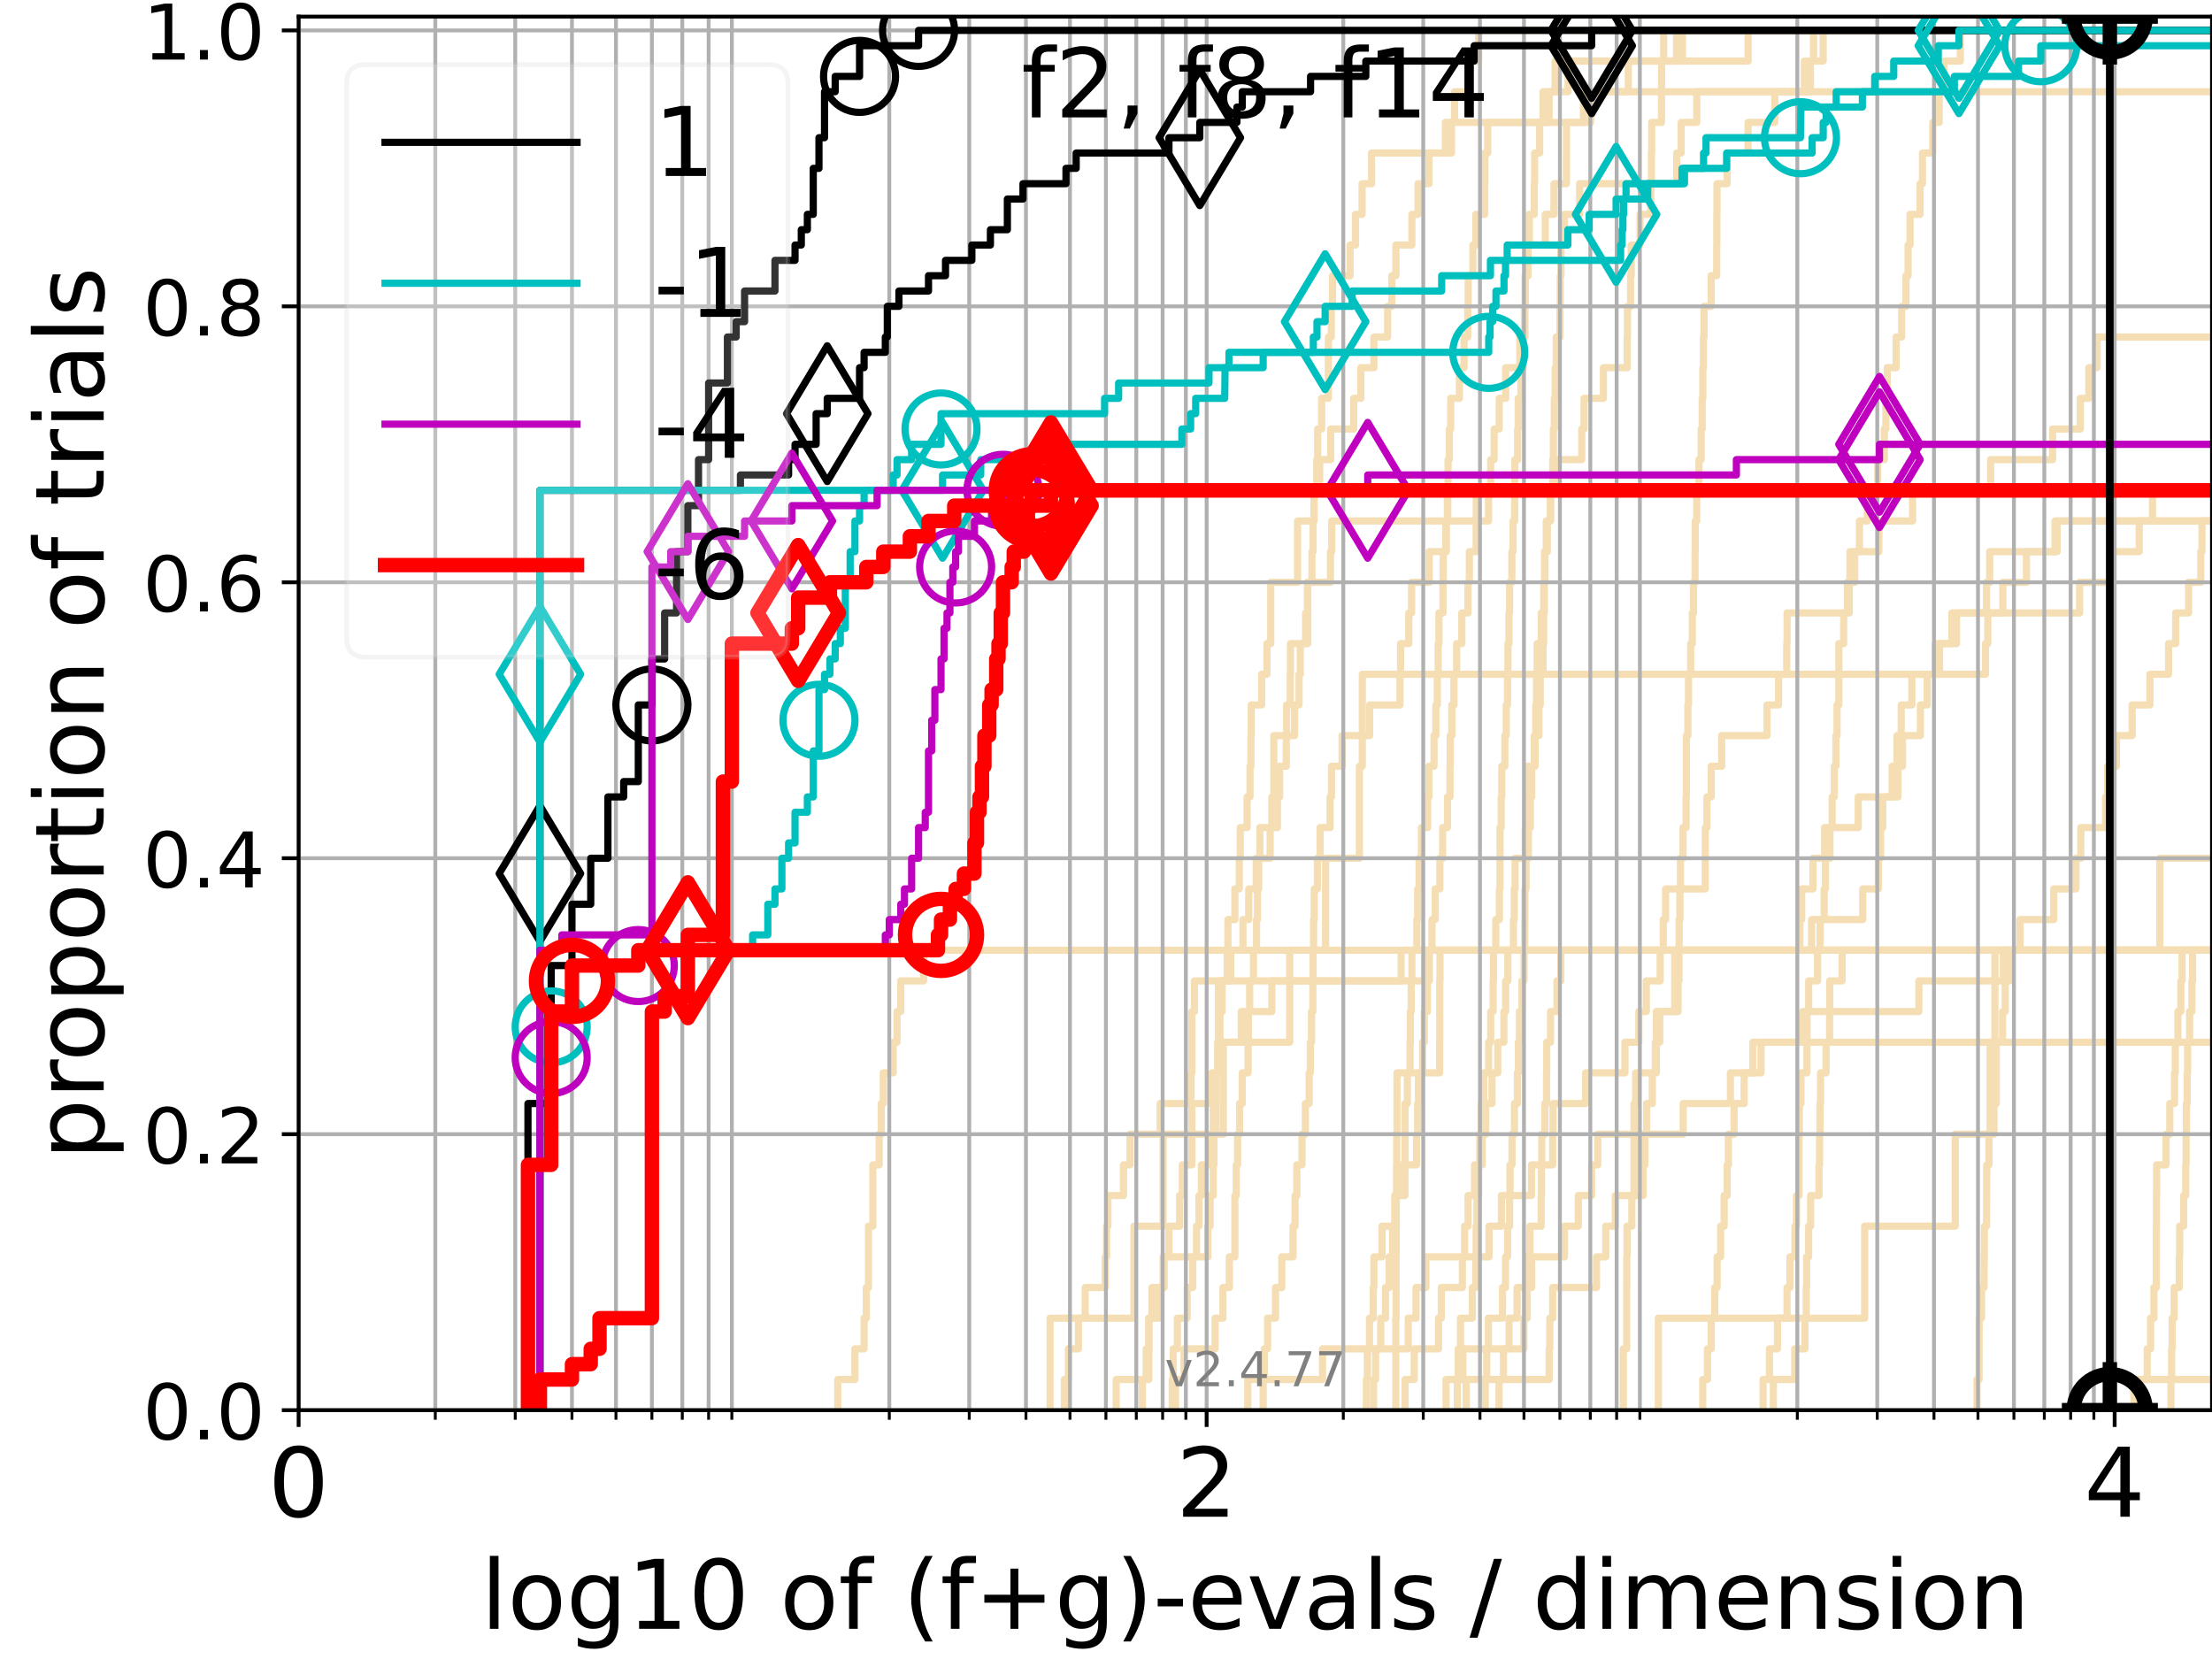 <?xml version="1.0" encoding="utf-8" standalone="no"?>
<!DOCTYPE svg PUBLIC "-//W3C//DTD SVG 1.1//EN"
  "http://www.w3.org/Graphics/SVG/1.1/DTD/svg11.dtd">
<!-- Created with matplotlib (https://matplotlib.org/) -->
<svg height="345.6pt" version="1.1" viewBox="0 0 460.8 345.6" width="460.8pt" xmlns="http://www.w3.org/2000/svg" xmlns:xlink="http://www.w3.org/1999/xlink">
 <defs>
  <style type="text/css">*{stroke-linecap:butt;stroke-linejoin:round;}</style>
 </defs>
 <g id="figure_1">
  <g id="patch_1">
   <path d="M 0 345.6 
L 460.8 345.6 
L 460.8 0 
L 0 0 
z
" style="fill:#ffffff;"/>
  </g>
  <g id="axes_1">
   <g id="patch_2">
    <path d="M 62.208 293.76 
L 460.8 293.76 
L 460.8 3.456 
L 62.208 3.456 
z
" style="fill:#ffffff;"/>
   </g>
   <g id="line2d_1">
    <path clip-path="url(#p2c78f8be00)" d="M 263.139 293.76 
L 263.139 287.373 
L 263.385 287.373 
L 263.385 280.985 
L 264.054 280.985 
L 264.054 274.598 
L 265.709 274.598 
L 265.709 268.211 
L 267.02 268.211 
L 267.02 261.823 
L 269.365 261.823 
L 269.365 255.436 
L 269.787 255.436 
L 269.787 249.049 
L 270.152 249.049 
L 270.152 242.661 
L 271.23 242.661 
L 271.23 236.274 
L 271.933 236.274 
L 271.933 229.887 
L 272.722 229.887 
L 272.722 223.499 
L 272.965 223.499 
L 272.965 217.112 
L 273.207 217.112 
L 273.207 210.725 
L 273.496 210.725 
L 273.496 204.337 
L 273.544 204.337 
L 273.544 197.95 
L 273.639 197.95 
L 273.639 191.563 
L 273.782 191.563 
L 273.782 185.175 
L 274.443 185.175 
L 274.443 178.788 
L 275.002 178.788 
L 275.002 172.401 
L 277.074 172.401 
L 277.074 166.013 
L 277.38 166.013 
L 277.38 159.626 
L 279.587 159.626 
L 279.587 153.239 
L 285.324 153.239 
L 285.324 146.851 
L 291.641 146.851 
L 291.641 140.464 
L 291.764 140.464 
L 291.764 134.077 
L 293.478 134.077 
L 293.478 127.69 
L 294.064 127.69 
L 294.064 121.302 
L 297.729 121.302 
L 297.729 114.915 
L 301.29 114.915 
L 301.29 108.528 
L 301.606 108.528 
L 301.606 102.14 
L 301.606 102.14 
L 301.606 102.14 
L 460.8 102.14 
" style="fill:none;stroke:#f5deb3;stroke-linecap:square;stroke-width:1.5;"/>
   </g>
   <g id="line2d_2">
    <path clip-path="url(#p2c78f8be00)" d="M 345.462 293.76 
L 345.462 274.598 
L 388.449 274.598 
L 388.449 255.436 
L 407.315 255.436 
L 407.315 236.274 
L 414.569 236.274 
L 414.569 217.112 
L 415.578 217.112 
L 415.578 197.95 
L 449.929 197.95 
L 449.929 178.788 
L 461.8 178.788 
" style="fill:none;stroke:#f5deb3;stroke-linecap:square;stroke-width:1.5;"/>
   </g>
   <g id="line2d_3">
    <path clip-path="url(#p2c78f8be00)" d="M 221.726 293.76 
L 221.726 287.373 
L 222.563 287.373 
L 222.563 280.985 
L 224.662 280.985 
L 224.662 274.598 
L 226.054 274.598 
L 226.054 268.211 
L 230.245 268.211 
L 230.245 261.823 
L 230.518 261.823 
L 230.518 255.436 
L 230.79 255.436 
L 230.79 249.049 
L 234.047 249.049 
L 234.047 242.661 
L 235.402 242.661 
L 235.402 236.274 
L 241.681 236.274 
L 241.681 229.887 
L 248.117 229.887 
L 248.117 223.499 
L 248.294 223.499 
L 248.294 217.112 
L 248.294 217.112 
L 248.294 210.725 
L 248.822 210.725 
L 248.822 204.337 
L 296.87 204.337 
L 296.87 197.95 
L 374.943 197.95 
L 374.943 191.563 
L 375.322 191.563 
L 375.322 185.175 
L 377.691 185.175 
L 377.691 178.788 
L 380.106 178.788 
L 380.106 172.401 
L 387.099 172.401 
L 387.099 166.013 
L 394.162 166.013 
L 394.162 159.626 
L 395.185 159.626 
L 395.185 153.239 
L 396.048 153.239 
L 396.048 146.851 
L 398.274 146.851 
L 398.274 140.464 
L 413.609 140.464 
L 413.609 134.077 
L 414.095 134.077 
L 414.095 127.69 
L 417.231 127.69 
L 417.231 121.302 
L 422.141 121.302 
L 422.141 114.915 
L 428.544 114.915 
L 428.544 108.528 
L 428.544 108.528 
L 428.544 108.528 
L 460.8 108.528 
" style="fill:none;stroke:#f5deb3;stroke-linecap:square;stroke-width:1.5;"/>
   </g>
   <g id="line2d_4">
    <path clip-path="url(#p2c78f8be00)" d="M 284.636 293.76 
L 284.636 287.373 
L 284.854 287.373 
L 284.854 280.985 
L 285.288 280.985 
L 285.288 274.598 
L 286.072 274.598 
L 286.072 268.211 
L 286.213 268.211 
L 286.213 261.823 
L 287.901 261.823 
L 287.901 255.436 
L 290.548 255.436 
L 290.548 249.049 
L 292.675 249.049 
L 292.675 242.661 
L 292.705 242.661 
L 292.705 236.274 
L 292.705 236.274 
L 292.705 229.887 
L 293.183 229.887 
L 293.183 223.499 
L 293.743 223.499 
L 293.743 217.112 
L 293.801 217.112 
L 293.801 210.725 
L 293.976 210.725 
L 293.976 204.337 
L 294.122 204.337 
L 294.122 197.95 
L 295.153 197.95 
L 295.153 191.563 
L 295.322 191.563 
L 295.322 185.175 
L 295.631 185.175 
L 295.631 178.788 
L 296.104 178.788 
L 296.104 172.401 
L 297.409 172.401 
L 297.409 166.013 
L 297.676 166.013 
L 297.676 159.626 
L 298.727 159.626 
L 298.727 153.239 
L 299.114 153.239 
L 299.114 146.851 
L 299.421 146.851 
L 299.421 140.464 
L 299.599 140.464 
L 299.599 134.077 
L 299.751 134.077 
L 299.751 127.69 
L 300.602 127.69 
L 300.602 121.302 
L 300.652 121.302 
L 300.652 114.915 
L 301.193 114.915 
L 301.193 108.528 
L 301.509 108.528 
L 301.509 102.14 
L 301.654 102.14 
L 301.654 95.753 
L 301.919 95.753 
L 301.919 89.366 
L 302.206 89.366 
L 302.206 82.978 
L 304.023 82.978 
L 304.023 76.591 
L 304.992 76.591 
L 304.992 70.204 
L 305.764 70.204 
L 305.764 63.816 
L 305.851 63.816 
L 305.851 57.429 
L 306.82 57.429 
L 306.82 51.042 
L 307.454 51.042 
L 307.454 44.654 
L 309.279 44.654 
L 309.279 38.267 
L 309.319 38.267 
L 309.319 31.88 
L 309.916 31.88 
L 309.916 25.492 
L 331.373 25.492 
L 331.373 19.105 
L 339.208 19.105 
L 339.208 12.718 
L 364.17 12.718 
L 364.17 6.33 
L 364.17 6.33 
L 364.17 6.33 
L 460.8 6.33 
" style="fill:none;stroke:#f5deb3;stroke-linecap:square;stroke-width:1.5;"/>
   </g>
   <g id="line2d_5">
    <path clip-path="url(#p2c78f8be00)" d="M 354.711 293.76 
L 354.711 287.373 
L 355.701 287.373 
L 355.701 280.985 
L 356.49 280.985 
L 356.49 274.598 
L 357.214 274.598 
L 357.214 268.211 
L 357.704 268.211 
L 357.704 261.823 
L 358.438 261.823 
L 358.438 255.436 
L 359.171 255.436 
L 359.171 249.049 
L 359.803 249.049 
L 359.803 242.661 
L 360.066 242.661 
L 360.066 236.274 
L 361.237 236.274 
L 361.237 229.887 
L 363.35 229.887 
L 363.35 223.499 
L 365.144 223.499 
L 365.144 217.112 
L 365.144 217.112 
L 365.144 217.112 
L 460.8 217.112 
" style="fill:none;stroke:#f5deb3;stroke-linecap:square;stroke-width:1.5;"/>
   </g>
   <g id="line2d_6"/>
   <g id="line2d_7">
    <path clip-path="url(#p2c78f8be00)" d="M 309.399 293.76 
L 309.399 287.373 
L 309.718 287.373 
L 309.718 280.985 
L 310.054 280.985 
L 310.054 274.598 
L 312.997 274.598 
L 312.997 268.211 
L 313.633 268.211 
L 313.633 261.823 
L 314.064 261.823 
L 314.064 255.436 
L 314.472 255.436 
L 314.472 249.049 
L 314.56 249.049 
L 314.56 242.661 
L 314.982 242.661 
L 314.982 236.274 
L 315.485 236.274 
L 315.485 229.887 
L 316.101 229.887 
L 316.101 223.499 
L 316.304 223.499 
L 316.304 217.112 
L 316.523 217.112 
L 316.523 210.725 
L 317.058 210.725 
L 317.058 204.337 
L 317.487 204.337 
L 317.487 197.95 
L 317.635 197.95 
L 317.635 191.563 
L 317.667 191.563 
L 317.667 185.175 
L 317.896 185.175 
L 317.896 178.788 
L 318.397 178.788 
L 318.397 172.401 
L 318.796 172.401 
L 318.796 166.013 
L 319.082 166.013 
L 319.082 159.626 
L 319.615 159.626 
L 319.615 153.239 
L 319.926 153.239 
L 319.926 146.851 
L 320.08 146.851 
L 320.08 140.464 
L 320.219 140.464 
L 320.219 134.077 
L 321.071 134.077 
L 321.071 127.69 
L 321.713 127.69 
L 321.713 121.302 
L 321.831 121.302 
L 321.831 114.915 
L 322.345 114.915 
L 322.345 108.528 
L 322.968 108.528 
L 322.968 102.14 
L 323.468 102.14 
L 323.468 95.753 
L 323.595 95.753 
L 323.595 89.366 
L 323.793 89.366 
L 323.793 82.978 
L 323.99 82.978 
L 323.99 76.591 
L 324.199 76.591 
L 324.199 70.204 
L 324.959 70.204 
L 324.959 63.816 
L 325.028 63.816 
L 325.028 57.429 
L 325.178 57.429 
L 325.178 51.042 
L 325.893 51.042 
L 325.893 44.654 
L 329.073 44.654 
L 329.073 38.267 
L 349.292 38.267 
L 349.292 31.88 
L 350.221 31.88 
L 350.221 25.492 
L 353.464 25.492 
L 353.464 19.105 
L 461.8 19.105 
" style="fill:none;stroke:#f5deb3;stroke-linecap:square;stroke-width:1.5;"/>
   </g>
   <g id="line2d_8">
    <path clip-path="url(#p2c78f8be00)" d="M 444.843 293.76 
L 444.843 287.373 
L 447.298 287.373 
L 447.298 280.985 
L 448.003 280.985 
L 448.003 274.598 
L 448.698 274.598 
L 448.698 268.211 
L 449.194 268.211 
L 449.194 261.823 
L 449.196 261.823 
L 449.196 255.436 
L 449.225 255.436 
L 449.225 249.049 
L 449.265 249.049 
L 449.265 242.661 
L 451.233 242.661 
L 451.233 236.274 
L 452.007 236.274 
L 452.007 229.887 
L 452.991 229.887 
L 452.991 223.499 
L 453.154 223.499 
L 453.154 217.112 
L 453.695 217.112 
L 453.695 210.725 
L 454.309 210.725 
L 454.309 204.337 
L 454.566 204.337 
L 454.566 197.95 
L 454.566 197.95 
L 454.566 197.95 
L 460.8 197.95 
" style="fill:none;stroke:#f5deb3;stroke-linecap:square;stroke-width:1.5;"/>
   </g>
   <g id="line2d_9">
    <path clip-path="url(#p2c78f8be00)" d="M 303.588 293.76 
L 303.588 287.373 
L 303.772 287.373 
L 303.772 280.985 
L 304.25 280.985 
L 304.25 274.598 
L 306.714 274.598 
L 306.714 268.211 
L 307.433 268.211 
L 307.433 261.823 
L 307.517 261.823 
L 307.517 255.436 
L 307.684 255.436 
L 307.684 249.049 
L 308.037 249.049 
L 308.037 242.661 
L 308.264 242.661 
L 308.264 236.274 
L 308.551 236.274 
L 308.551 229.887 
L 309.078 229.887 
L 309.078 223.499 
L 310.113 223.499 
L 310.113 217.112 
L 310.543 217.112 
L 310.543 210.725 
L 311.046 210.725 
L 311.046 204.337 
L 311.123 204.337 
L 311.123 197.95 
L 311.599 197.95 
L 311.599 191.563 
L 312.35 191.563 
L 312.35 185.175 
L 312.481 185.175 
L 312.481 178.788 
L 312.481 178.788 
L 312.481 172.401 
L 312.721 172.401 
L 312.721 166.013 
L 312.85 166.013 
L 312.85 159.626 
L 313.488 159.626 
L 313.488 153.239 
L 313.777 153.239 
L 313.777 146.851 
L 314.046 146.851 
L 314.046 140.464 
L 314.135 140.464 
L 314.135 134.077 
L 314.348 134.077 
L 314.348 127.69 
L 314.472 127.69 
L 314.472 121.302 
L 314.947 121.302 
L 314.947 114.915 
L 315.191 114.915 
L 315.191 108.528 
L 315.536 108.528 
L 315.536 102.14 
L 315.571 102.14 
L 315.571 95.753 
L 316.152 95.753 
L 316.152 89.366 
L 316.27 89.366 
L 316.27 82.978 
L 316.842 82.978 
L 316.842 76.591 
L 317.323 76.591 
L 317.323 70.204 
L 317.684 70.204 
L 317.684 63.816 
L 317.765 63.816 
L 317.765 57.429 
L 318.316 57.429 
L 318.316 51.042 
L 318.589 51.042 
L 318.589 44.654 
L 319.615 44.654 
L 319.615 38.267 
L 319.693 38.267 
L 319.693 31.88 
L 320.738 31.88 
L 320.738 25.492 
L 321.445 25.492 
L 321.445 19.105 
L 326.663 19.105 
L 326.663 12.718 
L 346.577 12.718 
L 346.577 6.33 
L 346.577 6.33 
L 346.577 6.33 
L 460.8 6.33 
" style="fill:none;stroke:#f5deb3;stroke-linecap:square;stroke-width:1.5;"/>
   </g>
   <g id="line2d_10">
    <path clip-path="url(#p2c78f8be00)" style="fill:none;stroke:#f5deb3;stroke-linecap:square;stroke-width:1.5;"/>
   </g>
   <g id="line2d_11">
    <path clip-path="url(#p2c78f8be00)" d="M 444.544 293.76 
L 444.544 287.373 
L 461.8 287.373 
" style="fill:none;stroke:#f5deb3;stroke-linecap:square;stroke-width:1.5;"/>
   </g>
   <g id="line2d_12">
    <path clip-path="url(#p2c78f8be00)" d="M 237.984 293.76 
L 237.984 287.373 
L 239.328 287.373 
L 239.328 280.985 
L 239.328 280.985 
L 239.328 274.598 
L 239.983 274.598 
L 239.983 268.211 
L 242.505 268.211 
L 242.505 261.823 
L 249.257 261.823 
L 249.257 255.436 
L 249.772 255.436 
L 249.772 249.049 
L 250.282 249.049 
L 250.282 242.661 
L 252.257 242.661 
L 252.257 236.274 
L 252.737 236.274 
L 252.737 229.887 
L 253.211 229.887 
L 253.211 223.499 
L 253.679 223.499 
L 253.679 217.112 
L 254.143 217.112 
L 254.143 210.725 
L 254.601 210.725 
L 254.601 204.337 
L 256.384 204.337 
L 256.384 197.95 
L 258.921 197.95 
L 258.921 191.563 
L 260.133 191.563 
L 260.133 185.175 
L 261.695 185.175 
L 261.695 178.788 
L 262.455 178.788 
L 262.455 172.401 
L 264.949 172.401 
L 264.949 166.013 
L 265.36 166.013 
L 265.36 159.626 
L 265.36 159.626 
L 265.36 153.239 
L 269.682 153.239 
L 269.682 146.851 
L 270.617 146.851 
L 270.617 140.464 
L 270.874 140.464 
L 270.874 134.077 
L 272.428 134.077 
L 272.428 127.69 
L 272.428 127.69 
L 272.428 121.302 
L 277.162 121.302 
L 277.162 114.915 
L 277.424 114.915 
L 277.424 108.528 
L 307.538 108.528 
L 307.538 102.14 
L 307.538 102.14 
L 307.538 102.14 
L 460.8 102.14 
" style="fill:none;stroke:#f5deb3;stroke-linecap:square;stroke-width:1.5;"/>
   </g>
   <g id="line2d_13">
    <path clip-path="url(#p2c78f8be00)" d="M 338.159 293.76 
L 338.159 287.373 
L 338.159 287.373 
L 338.159 280.985 
L 338.868 280.985 
L 338.868 274.598 
L 338.868 274.598 
L 338.868 268.211 
L 338.878 268.211 
L 338.878 261.823 
L 338.946 261.823 
L 338.946 255.436 
L 339.947 255.436 
L 339.947 249.049 
L 340.4 249.049 
L 340.4 242.661 
L 340.4 242.661 
L 340.4 236.274 
L 340.4 236.274 
L 340.4 229.887 
L 340.737 229.887 
L 340.737 223.499 
L 345.045 223.499 
L 345.045 217.112 
L 345.045 217.112 
L 345.045 210.725 
L 348.866 210.725 
L 348.866 204.337 
L 348.866 204.337 
L 348.866 197.95 
L 348.866 197.95 
L 348.866 197.95 
L 460.8 197.95 
" style="fill:none;stroke:#f5deb3;stroke-linecap:square;stroke-width:1.5;"/>
   </g>
   <g id="line2d_14">
    <path clip-path="url(#p2c78f8be00)" d="M 259.933 293.76 
L 259.933 287.373 
L 275.507 287.373 
L 275.507 280.985 
L 293.36 280.985 
L 293.36 274.598 
L 294.983 274.598 
L 294.983 268.211 
L 297.033 268.211 
L 297.033 261.823 
L 310.192 261.823 
L 310.192 255.436 
L 312.776 255.436 
L 312.776 249.049 
L 319.034 249.049 
L 319.034 242.661 
L 323.454 242.661 
L 323.454 236.274 
L 323.524 236.274 
L 323.524 229.887 
L 330.317 229.887 
L 330.317 223.499 
L 338.505 223.499 
L 338.505 217.112 
L 341.403 217.112 
L 341.403 210.725 
L 342.952 210.725 
L 342.952 204.337 
L 345.851 204.337 
L 345.851 197.95 
L 346.488 197.95 
L 346.488 191.563 
L 346.972 191.563 
L 346.972 185.175 
L 355.238 185.175 
L 355.238 178.788 
L 355.251 178.788 
L 355.251 172.401 
L 355.584 172.401 
L 355.584 166.013 
L 356.477 166.013 
L 356.477 159.626 
L 358.662 159.626 
L 358.662 153.239 
L 368.088 153.239 
L 368.088 146.851 
L 370.507 146.851 
L 370.507 140.464 
L 372.214 140.464 
L 372.214 134.077 
L 372.279 134.077 
L 372.279 127.69 
L 384.846 127.69 
L 384.846 121.302 
L 386.366 121.302 
L 386.366 114.915 
L 391.402 114.915 
L 391.402 108.528 
L 398.423 108.528 
L 398.423 102.14 
L 414.691 102.14 
L 414.691 95.753 
L 427.594 95.753 
L 427.594 89.366 
L 433.361 89.366 
L 433.361 82.978 
L 435.145 82.978 
L 435.145 76.591 
L 436.867 76.591 
L 436.867 70.204 
L 436.867 70.204 
L 436.867 70.204 
L 460.8 70.204 
" style="fill:none;stroke:#f5deb3;stroke-linecap:square;stroke-width:1.5;"/>
   </g>
   <g id="line2d_15">
    <path clip-path="url(#p2c78f8be00)" style="fill:none;stroke:#f5deb3;stroke-linecap:square;stroke-width:1.5;"/>
   </g>
   <g id="line2d_16">
    <path clip-path="url(#p2c78f8be00)" d="M 312.276 293.76 
L 312.276 287.373 
L 313.198 287.373 
L 313.198 280.985 
L 314.366 280.985 
L 314.366 274.598 
L 316.033 274.598 
L 316.033 268.211 
L 317.879 268.211 
L 317.879 261.823 
L 318.717 261.823 
L 318.717 255.436 
L 321.056 255.436 
L 321.056 249.049 
L 321.116 249.049 
L 321.116 242.661 
L 321.176 242.661 
L 321.176 236.274 
L 321.816 236.274 
L 321.816 229.887 
L 322.17 229.887 
L 322.17 223.499 
L 322.214 223.499 
L 322.214 217.112 
L 323.011 217.112 
L 323.011 210.725 
L 324.339 210.725 
L 324.339 204.337 
L 325.151 204.337 
L 325.151 197.95 
L 461.8 197.95 
" style="fill:none;stroke:#f5deb3;stroke-linecap:square;stroke-width:1.5;"/>
   </g>
   <g id="line2d_17">
    <path clip-path="url(#p2c78f8be00)" d="M 367.28 293.76 
L 367.28 287.373 
L 368.612 287.373 
L 368.612 280.985 
L 370.28 280.985 
L 370.28 274.598 
L 372.271 274.598 
L 372.271 268.211 
L 372.893 268.211 
L 372.893 261.823 
L 373.929 261.823 
L 373.929 255.436 
L 374.235 255.436 
L 374.235 249.049 
L 374.78 249.049 
L 374.78 242.661 
L 374.78 242.661 
L 374.78 236.274 
L 374.841 236.274 
L 374.841 229.887 
L 375.177 229.887 
L 375.177 223.499 
L 376.416 223.499 
L 376.416 217.112 
L 376.436 217.112 
L 376.436 210.725 
L 376.782 210.725 
L 376.782 204.337 
L 378.632 204.337 
L 378.632 197.95 
L 379.17 197.95 
L 379.17 191.563 
L 380.017 191.563 
L 380.017 185.175 
L 380.274 185.175 
L 380.274 178.788 
L 381.211 178.788 
L 381.211 172.401 
L 381.668 172.401 
L 381.668 166.013 
L 382.123 166.013 
L 382.123 159.626 
L 382.455 159.626 
L 382.455 153.239 
L 382.691 153.239 
L 382.691 146.851 
L 383.062 146.851 
L 383.062 140.464 
L 383.072 140.464 
L 383.072 134.077 
L 384.071 134.077 
L 384.071 127.69 
L 385.23 127.69 
L 385.23 121.302 
L 385.368 121.302 
L 385.368 114.915 
L 387.361 114.915 
L 387.361 108.528 
L 389.006 108.528 
L 389.006 102.14 
L 391.176 102.14 
L 391.176 95.753 
L 392.543 95.753 
L 392.543 89.366 
L 392.864 89.366 
L 392.864 82.978 
L 393.149 82.978 
L 393.149 76.591 
L 394.999 76.591 
L 394.999 70.204 
L 396.152 70.204 
L 396.152 63.816 
L 397.045 63.816 
L 397.045 57.429 
L 397.49 57.429 
L 397.49 51.042 
L 397.897 51.042 
L 397.897 44.654 
L 399.982 44.654 
L 399.982 38.267 
L 400.481 38.267 
L 400.481 31.88 
L 402.63 31.88 
L 402.63 25.492 
L 403.965 25.492 
L 403.965 19.105 
L 404.977 19.105 
L 404.977 12.718 
L 408.38 12.718 
L 408.38 6.33 
L 408.38 6.33 
L 408.38 6.33 
L 460.8 6.33 
" style="fill:none;stroke:#f5deb3;stroke-linecap:square;stroke-width:1.5;"/>
   </g>
   <g id="line2d_18">
    <path clip-path="url(#p2c78f8be00)" d="M 232.516 293.76 
L 232.516 287.373 
L 238.773 287.373 
L 238.773 280.985 
L 239.328 280.985 
L 239.328 274.598 
L 241.368 274.598 
L 241.368 268.211 
L 242.301 268.211 
L 242.301 261.823 
L 243.512 261.823 
L 243.512 255.436 
L 245.738 255.436 
L 245.738 249.049 
L 246.299 249.049 
L 246.299 242.661 
L 248.294 242.661 
L 248.294 236.274 
L 248.294 236.274 
L 248.294 229.887 
L 252.418 229.887 
L 252.418 223.499 
L 254.143 223.499 
L 254.143 217.112 
L 258.578 217.112 
L 258.578 210.725 
L 264.949 210.725 
L 264.949 204.337 
L 291.886 204.337 
L 291.886 197.95 
L 377.383 197.95 
L 377.383 191.563 
L 388.039 191.563 
L 388.039 185.175 
L 391.296 185.175 
L 391.296 178.788 
L 391.759 178.788 
L 391.759 172.401 
L 392.209 172.401 
L 392.209 166.013 
L 395.378 166.013 
L 395.378 159.626 
L 396.328 159.626 
L 396.328 153.239 
L 400.054 153.239 
L 400.054 146.851 
L 401.466 146.851 
L 401.466 140.464 
L 403.137 140.464 
L 403.137 134.077 
L 406.614 134.077 
L 406.614 127.69 
L 433.217 127.69 
L 433.217 121.302 
L 439.552 121.302 
L 439.552 114.915 
L 445.64 114.915 
L 445.64 108.528 
L 448.406 108.528 
L 448.406 102.14 
L 448.406 102.14 
L 448.406 102.14 
L 460.8 102.14 
" style="fill:none;stroke:#f5deb3;stroke-linecap:square;stroke-width:1.5;"/>
   </g>
   <g id="line2d_19">
    <path clip-path="url(#p2c78f8be00)" d="M 411.836 293.76 
L 411.836 287.373 
L 412.283 287.373 
L 412.299 274.598 
L 412.786 274.598 
L 412.786 268.211 
L 413.307 268.211 
L 413.401 255.436 
L 413.833 255.436 
L 413.871 242.661 
L 414.343 242.661 
L 414.343 236.274 
L 415.392 236.274 
L 415.392 229.887 
L 415.857 229.887 
L 415.862 217.112 
L 417.179 217.112 
L 417.179 210.725 
L 417.722 210.725 
L 417.722 204.337 
L 418.649 204.337 
L 418.649 197.95 
L 461.8 197.95 
L 461.8 197.95 
" style="fill:none;stroke:#f5deb3;stroke-linecap:square;stroke-width:1.5;"/>
   </g>
   <g id="line2d_20">
    <path clip-path="url(#p2c78f8be00)" d="M 244.881 293.76 
L 244.881 287.373 
L 246.669 287.373 
L 246.669 280.985 
L 253.132 280.985 
L 253.132 274.598 
L 254.752 274.598 
L 254.752 268.211 
L 256.092 268.211 
L 256.092 261.823 
L 257.247 261.823 
L 257.247 255.436 
L 257.247 255.436 
L 257.247 249.049 
L 257.531 249.049 
L 257.531 242.661 
L 257.813 242.661 
L 257.813 236.274 
L 258.232 236.274 
L 258.232 229.887 
L 258.784 229.887 
L 258.784 223.499 
L 260 223.499 
L 260 217.112 
L 260.067 217.112 
L 260.067 210.725 
L 260.332 210.725 
L 260.332 204.337 
L 261.116 204.337 
L 261.116 197.95 
L 261.759 197.95 
L 261.759 191.563 
L 261.95 191.563 
L 261.95 185.175 
L 262.203 185.175 
L 262.203 178.788 
L 264.593 178.788 
L 264.593 172.401 
L 266.112 172.401 
L 266.112 166.013 
L 266.569 166.013 
L 266.569 159.626 
L 267.963 159.626 
L 267.963 153.239 
L 268.018 153.239 
L 268.018 146.851 
L 268.778 146.851 
L 268.778 140.464 
L 268.831 140.464 
L 268.831 134.077 
L 271.983 134.077 
L 271.983 127.69 
L 272.378 127.69 
L 272.378 121.302 
L 273.304 121.302 
L 273.304 114.915 
L 273.544 114.915 
L 273.544 108.528 
L 273.735 108.528 
L 273.735 102.14 
L 274.909 102.14 
L 274.909 95.753 
L 277.205 95.753 
L 277.205 89.366 
L 281.995 89.366 
L 281.995 82.978 
L 283.487 82.978 
L 283.487 76.591 
L 286.213 76.591 
L 286.213 70.204 
L 289.066 70.204 
L 289.066 63.816 
L 289.942 63.816 
L 289.942 57.429 
L 290.8 57.429 
L 290.8 51.042 
L 294.122 51.042 
L 294.122 44.654 
L 295.407 44.654 
L 295.407 38.267 
L 297.676 38.267 
L 297.676 31.88 
L 302.372 31.88 
L 302.372 25.492 
L 303.008 25.492 
L 303.008 19.105 
L 305.873 19.105 
L 305.873 12.718 
L 308.037 12.718 
L 308.037 6.33 
L 308.037 6.33 
L 308.037 6.33 
L 460.8 6.33 
" style="fill:none;stroke:#f5deb3;stroke-linecap:square;stroke-width:1.5;"/>
   </g>
   <g id="line2d_21">
    <path clip-path="url(#p2c78f8be00)" d="M 290.769 293.76 
L 290.769 287.373 
L 290.769 287.373 
L 290.769 280.985 
L 290.769 280.985 
L 290.769 274.598 
L 290.831 274.598 
L 290.831 268.211 
L 290.831 268.211 
L 290.831 261.823 
L 290.863 261.823 
L 290.863 255.436 
L 290.863 255.436 
L 290.863 249.049 
L 290.926 249.049 
L 290.926 242.661 
L 290.957 242.661 
L 290.957 236.274 
L 291.02 236.274 
L 291.02 229.887 
L 291.02 229.887 
L 291.02 223.499 
L 299.903 223.499 
L 299.903 217.112 
L 299.928 217.112 
L 299.928 210.725 
L 299.928 210.725 
L 299.928 204.337 
L 299.978 204.337 
L 299.978 197.95 
L 299.978 197.95 
L 299.978 197.95 
L 460.8 197.95 
" style="fill:none;stroke:#f5deb3;stroke-linecap:square;stroke-width:1.5;"/>
   </g>
   <g id="line2d_22">
    <path clip-path="url(#p2c78f8be00)" d="M 244.202 293.76 
L 244.202 287.373 
L 244.397 287.373 
L 244.397 280.985 
L 245.264 280.985 
L 245.264 274.598 
L 247.309 274.598 
L 247.309 268.211 
L 248.471 268.211 
L 248.471 261.823 
L 251.609 261.823 
L 251.609 255.436 
L 252.096 255.436 
L 252.096 249.049 
L 252.737 249.049 
L 252.737 242.661 
L 252.896 242.661 
L 252.896 236.274 
L 253.289 236.274 
L 253.289 229.887 
L 253.368 229.887 
L 253.368 223.499 
L 253.757 223.499 
L 253.757 217.112 
L 253.834 217.112 
L 253.834 210.725 
L 253.834 210.725 
L 253.834 204.337 
L 255.65 204.337 
L 255.65 197.95 
L 255.798 197.95 
L 255.798 191.563 
L 257.247 191.563 
L 257.247 185.175 
L 258.162 185.175 
L 258.162 178.788 
L 258.37 178.788 
L 258.37 172.401 
L 259.8 172.401 
L 259.8 166.013 
L 260.398 166.013 
L 260.398 159.626 
L 260.595 159.626 
L 260.595 153.239 
L 260.66 153.239 
L 260.66 146.851 
L 262.829 146.851 
L 262.829 140.464 
L 263.933 140.464 
L 263.933 134.077 
L 264.712 134.077 
L 264.712 127.69 
L 264.712 127.69 
L 264.712 121.302 
L 270.308 121.302 
L 270.308 114.915 
L 270.308 114.915 
L 270.308 108.528 
L 273.735 108.528 
L 273.735 102.14 
L 274.303 102.14 
L 274.303 95.753 
L 274.49 95.753 
L 274.49 89.366 
L 275.324 89.366 
L 275.324 82.978 
L 276.721 82.978 
L 276.721 76.591 
L 276.721 76.591 
L 276.721 70.204 
L 277.337 70.204 
L 277.337 63.816 
L 277.598 63.816 
L 277.598 57.429 
L 281.247 57.429 
L 281.247 51.042 
L 282.382 51.042 
L 282.382 44.654 
L 283.749 44.654 
L 283.749 38.267 
L 285.718 38.267 
L 285.718 31.88 
L 301.095 31.88 
L 301.095 25.492 
L 322.708 25.492 
L 322.708 19.105 
L 323.948 19.105 
L 323.948 12.718 
L 350.494 12.718 
L 350.494 6.33 
L 350.494 6.33 
L 350.494 6.33 
L 460.8 6.33 
" style="fill:none;stroke:#f5deb3;stroke-linecap:square;stroke-width:1.5;"/>
   </g>
   <g id="line2d_23">
    <path clip-path="url(#p2c78f8be00)" d="M 369.427 293.76 
L 369.427 287.373 
L 373.887 287.373 
L 373.887 280.985 
L 376.007 280.985 
L 376.007 274.598 
L 376.279 274.598 
L 376.279 268.211 
L 376.358 268.211 
L 376.358 261.823 
L 376.771 261.823 
L 376.771 255.436 
L 377.187 255.436 
L 377.187 249.049 
L 378.928 249.049 
L 378.928 242.661 
L 379.052 242.661 
L 379.052 236.274 
L 379.133 236.274 
L 379.133 229.887 
L 379.25 229.887 
L 379.25 223.499 
L 380.406 223.499 
L 380.406 217.112 
L 381.141 217.112 
L 381.141 210.725 
L 381.165 210.725 
L 381.165 204.337 
L 383.745 204.337 
L 383.745 197.95 
L 461.8 197.95 
" style="fill:none;stroke:#f5deb3;stroke-linecap:square;stroke-width:1.5;"/>
   </g>
   <g id="line2d_24">
    <path clip-path="url(#p2c78f8be00)" d="M 292.705 293.76 
L 292.705 287.373 
L 294.612 287.373 
L 294.612 280.985 
L 299.675 280.985 
L 299.675 274.598 
L 300.254 274.598 
L 300.254 268.211 
L 304.634 268.211 
L 304.634 261.823 
L 305.103 261.823 
L 305.103 255.436 
L 305.829 255.436 
L 305.829 249.049 
L 307.181 249.049 
L 307.181 242.661 
L 308.755 242.661 
L 308.755 236.274 
L 309.499 236.274 
L 309.499 229.887 
L 310.815 229.887 
L 310.815 223.499 
L 312.014 223.499 
L 312.014 217.112 
L 313.289 217.112 
L 313.289 210.725 
L 313.651 210.725 
L 313.651 204.337 
L 314.117 204.337 
L 314.117 197.95 
L 315.277 197.95 
L 315.277 191.563 
L 315.45 191.563 
L 315.45 185.175 
L 315.622 185.175 
L 315.622 178.788 
L 317.733 178.788 
L 317.733 172.401 
L 317.879 172.401 
L 317.879 166.013 
L 318.236 166.013 
L 318.236 159.626 
L 319.786 159.626 
L 319.786 153.239 
L 320.586 153.239 
L 320.586 146.851 
L 320.859 146.851 
L 320.859 140.464 
L 321.445 140.464 
L 321.445 134.077 
L 321.579 134.077 
L 321.579 127.69 
L 321.594 127.69 
L 321.594 121.302 
L 321.757 121.302 
L 321.757 114.915 
L 322.111 114.915 
L 322.111 108.528 
L 323.025 108.528 
L 323.025 102.14 
L 323.835 102.14 
L 323.835 95.753 
L 329.504 95.753 
L 329.504 89.366 
L 329.992 89.366 
L 329.992 82.978 
L 334.015 82.978 
L 334.015 76.591 
L 338.985 76.591 
L 338.985 70.204 
L 339.033 70.204 
L 339.033 63.816 
L 339.68 63.816 
L 339.68 57.429 
L 339.813 57.429 
L 339.813 51.042 
L 341.65 51.042 
L 341.65 44.654 
L 343.878 44.654 
L 343.878 38.267 
L 344.016 38.267 
L 344.016 31.88 
L 344.076 31.88 
L 344.076 25.492 
L 346.122 25.492 
L 346.122 19.105 
L 346.138 19.105 
L 346.138 12.718 
L 349.27 12.718 
L 349.27 6.33 
L 349.27 6.33 
L 349.27 6.33 
L 460.8 6.33 
" style="fill:none;stroke:#f5deb3;stroke-linecap:square;stroke-width:1.5;"/>
   </g>
   <g id="line2d_25">
    <path clip-path="url(#p2c78f8be00)" d="M 452.253 293.76 
L 452.253 287.373 
L 452.388 287.373 
L 452.388 280.985 
L 452.504 280.985 
L 452.504 274.598 
L 452.92 274.598 
L 452.92 268.211 
L 453.984 268.211 
L 453.984 261.823 
L 454.066 261.823 
L 454.066 255.436 
L 454.896 255.436 
L 454.896 249.049 
L 455.316 249.049 
L 455.316 242.661 
L 455.41 242.661 
L 455.41 236.274 
L 455.474 236.274 
L 455.474 229.887 
L 455.633 229.887 
L 455.633 223.499 
L 455.728 223.499 
L 455.728 217.112 
L 456.136 217.112 
L 456.136 210.725 
L 456.621 210.725 
L 456.621 204.337 
L 456.759 204.337 
L 456.759 197.95 
L 461.8 197.95 
" style="fill:none;stroke:#f5deb3;stroke-linecap:square;stroke-width:1.5;"/>
   </g>
   <g id="line2d_26">
    <path clip-path="url(#p2c78f8be00)" d="M 305.435 293.76 
L 305.435 287.373 
L 322.723 287.373 
L 322.723 280.985 
L 322.853 280.985 
L 322.853 274.598 
L 323.454 274.598 
L 323.454 268.211 
L 332.585 268.211 
L 332.585 261.823 
L 334.507 261.823 
L 334.507 255.436 
L 336.508 255.436 
L 336.508 249.049 
L 342.302 249.049 
L 342.302 242.661 
L 342.659 242.661 
L 342.659 236.274 
L 343.022 236.274 
L 343.022 229.887 
L 344.205 229.887 
L 344.205 223.499 
L 344.834 223.499 
L 344.834 217.112 
L 345.752 217.112 
L 345.752 210.725 
L 349.564 210.725 
L 349.564 204.337 
L 349.759 204.337 
L 349.759 197.95 
L 349.796 197.95 
L 349.796 191.563 
L 349.953 191.563 
L 349.953 185.175 
L 350.057 185.175 
L 350.057 178.788 
L 350.596 178.788 
L 350.596 172.401 
L 351.244 172.401 
L 351.244 166.013 
L 351.302 166.013 
L 351.302 159.626 
L 351.302 159.626 
L 351.302 153.239 
L 351.611 153.239 
L 351.611 146.851 
L 351.753 146.851 
L 351.753 140.464 
L 352.2 140.464 
L 352.2 134.077 
L 352.538 134.077 
L 352.538 127.69 
L 352.789 127.69 
L 352.789 121.302 
L 353.107 121.302 
L 353.107 114.915 
L 353.149 114.915 
L 353.149 108.528 
L 353.458 108.528 
L 353.458 102.14 
L 353.927 102.14 
L 353.927 95.753 
L 354.391 95.753 
L 354.391 89.366 
L 354.598 89.366 
L 354.598 82.978 
L 354.737 82.978 
L 354.737 76.591 
L 354.85 76.591 
L 354.85 70.204 
L 354.982 70.204 
L 354.982 63.816 
L 356.464 63.816 
L 356.464 57.429 
L 357.618 57.429 
L 357.618 51.042 
L 357.649 51.042 
L 357.649 44.654 
L 357.68 44.654 
L 357.68 38.267 
L 359.785 38.267 
L 359.785 31.88 
L 364.144 31.88 
L 364.144 25.492 
L 369.722 25.492 
L 369.722 19.105 
L 377.137 19.105 
L 377.137 12.718 
L 377.797 12.718 
L 377.797 6.33 
L 377.797 6.33 
L 377.797 6.33 
L 460.8 6.33 
" style="fill:none;stroke:#f5deb3;stroke-linecap:square;stroke-width:1.5;"/>
   </g>
   <g id="line2d_27">
    <path clip-path="url(#p2c78f8be00)" d="M 301.241 293.76 
L 301.241 287.373 
L 304.746 287.373 
L 304.746 280.985 
L 317.454 280.985 
L 317.454 274.598 
L 318.139 274.598 
L 318.139 268.211 
L 319.066 268.211 
L 319.066 261.823 
L 325.907 261.823 
L 325.907 255.436 
L 328.787 255.436 
L 328.787 249.049 
L 331.56 249.049 
L 331.56 242.661 
L 332.846 242.661 
L 332.846 236.274 
L 350.64 236.274 
L 350.64 229.887 
L 360.472 229.887 
L 360.472 223.499 
L 366.858 223.499 
L 366.858 217.112 
L 375.491 217.112 
L 375.491 210.725 
L 399.732 210.725 
L 399.732 204.337 
L 417.329 204.337 
L 417.329 197.95 
L 420.81 197.95 
L 420.81 191.563 
L 427.827 191.563 
L 427.827 185.175 
L 432.456 185.175 
L 432.456 178.788 
L 433.477 178.788 
L 433.477 172.401 
L 438.628 172.401 
L 438.628 166.013 
L 439.066 166.013 
L 439.066 159.626 
L 440.886 159.626 
L 440.886 153.239 
L 444.17 153.239 
L 444.17 146.851 
L 447.865 146.851 
L 447.865 140.464 
L 451.753 140.464 
L 451.753 134.077 
L 453.241 134.077 
L 453.241 127.69 
L 455.919 127.69 
L 455.919 121.302 
L 458.465 121.302 
L 458.465 114.915 
L 458.709 114.915 
L 458.709 108.528 
L 461.8 108.528 
" style="fill:none;stroke:#f5deb3;stroke-linecap:square;stroke-width:1.5;"/>
   </g>
   <g id="line2d_28">
    <path clip-path="url(#p2c78f8be00)" d="M 286.143 293.76 
L 286.143 287.373 
L 286.563 287.373 
L 286.563 280.985 
L 287.63 280.985 
L 287.63 274.598 
L 288.637 274.598 
L 288.637 268.211 
L 289.392 268.211 
L 289.392 261.823 
L 290.102 261.823 
L 290.102 255.436 
L 290.769 255.436 
L 290.769 249.049 
L 291.517 249.049 
L 291.517 242.661 
L 295.096 242.661 
L 295.096 236.274 
L 295.322 236.274 
L 295.322 229.887 
L 295.491 229.887 
L 295.491 223.499 
L 296.352 223.499 
L 296.352 217.112 
L 296.707 217.112 
L 296.707 210.725 
L 297.356 210.725 
L 297.356 204.337 
L 297.756 204.337 
L 297.756 197.95 
L 298.31 197.95 
L 298.31 191.563 
L 298.985 191.563 
L 298.985 185.175 
L 299.953 185.175 
L 299.953 178.788 
L 300.528 178.788 
L 300.528 172.401 
L 301.533 172.401 
L 301.533 166.013 
L 302.062 166.013 
L 302.062 159.626 
L 302.11 159.626 
L 302.11 153.239 
L 302.443 153.239 
L 302.443 146.851 
L 302.891 146.851 
L 302.891 140.464 
L 303.449 140.464 
L 303.449 134.077 
L 304.522 134.077 
L 304.522 127.69 
L 305.807 127.69 
L 305.807 121.302 
L 306.09 121.302 
L 306.09 114.915 
L 307.517 114.915 
L 307.517 108.528 
L 310.093 108.528 
L 310.093 102.14 
L 310.524 102.14 
L 310.524 95.753 
L 311.257 95.753 
L 311.257 89.366 
L 312.313 89.366 
L 312.313 82.978 
L 313.669 82.978 
L 313.669 76.591 
L 316.607 76.591 
L 316.607 70.204 
L 317.569 70.204 
L 317.569 63.816 
L 317.7 63.816 
L 317.7 57.429 
L 318.3 57.429 
L 318.3 51.042 
L 321.905 51.042 
L 321.905 44.654 
L 323.722 44.654 
L 323.722 38.267 
L 326.32 38.267 
L 326.32 31.88 
L 326.333 31.88 
L 326.333 25.492 
L 329.858 25.492 
L 329.858 19.105 
L 375.873 19.105 
L 375.873 12.718 
L 379.801 12.718 
L 379.801 6.33 
L 379.801 6.33 
L 379.801 6.33 
L 460.8 6.33 
" style="fill:none;stroke:#f5deb3;stroke-linecap:square;stroke-width:1.5;"/>
   </g>
   <g id="line2d_29">
    <path clip-path="url(#p2c78f8be00)" d="M 218.747 293.76 
L 218.747 287.373 
L 218.747 287.373 
L 218.747 280.985 
L 218.747 280.985 
L 218.747 274.598 
L 236.241 274.598 
L 236.241 268.211 
L 236.241 268.211 
L 236.241 261.823 
L 236.241 261.823 
L 236.241 255.436 
L 242.301 255.436 
L 242.301 249.049 
L 242.301 249.049 
L 242.301 242.661 
L 242.301 242.661 
L 242.301 236.274 
L 254.828 236.274 
L 254.828 229.887 
L 254.828 229.887 
L 254.828 223.499 
L 254.828 223.499 
L 254.828 217.112 
L 268.67 217.112 
L 268.67 210.725 
L 268.67 210.725 
L 268.67 204.337 
L 268.67 204.337 
L 268.67 197.95 
L 276.141 197.95 
L 276.141 191.563 
L 276.141 191.563 
L 276.141 185.175 
L 276.141 185.175 
L 276.141 178.788 
L 283.185 178.788 
L 283.185 172.401 
L 283.185 172.401 
L 283.185 166.013 
L 283.185 166.013 
L 283.185 159.626 
L 283.787 159.626 
L 283.787 153.239 
L 283.787 153.239 
L 283.787 146.851 
L 283.787 146.851 
L 283.787 140.464 
L 404.043 140.464 
L 404.043 134.077 
L 407.576 134.077 
L 407.576 127.69 
L 413.822 127.69 
L 413.822 121.302 
L 414.49 121.302 
L 414.49 114.915 
L 428.091 114.915 
L 428.091 108.528 
L 428.091 108.528 
L 428.091 108.528 
L 460.8 108.528 
" style="fill:none;stroke:#f5deb3;stroke-linecap:square;stroke-width:1.5;"/>
   </g>
   <g id="line2d_30">
    <path clip-path="url(#p2c78f8be00)" d="M 174.521 293.76 
L 174.521 287.373 
L 178.095 287.373 
L 178.095 280.985 
L 180.006 280.985 
L 180.006 274.598 
L 180.47 274.598 
L 180.47 268.211 
L 180.929 268.211 
L 180.929 261.823 
L 180.929 261.823 
L 180.929 255.436 
L 181.832 255.436 
L 181.832 249.049 
L 181.832 249.049 
L 181.832 242.661 
L 183.15 242.661 
L 183.15 236.274 
L 183.58 236.274 
L 183.58 229.887 
L 184.005 229.887 
L 184.005 223.499 
L 186.07 223.499 
L 186.07 217.112 
L 186.868 217.112 
L 186.868 210.725 
L 187.65 210.725 
L 187.65 204.337 
L 192.402 204.337 
L 192.402 197.95 
L 192.402 197.95 
L 192.402 197.95 
L 460.8 197.95 
" style="fill:none;stroke:#f5deb3;stroke-linecap:square;stroke-width:1.5;"/>
   </g>
   <g id="matplotlib.axis_1">
    <g id="xtick_1">
     <g id="line2d_31">
      <path clip-path="url(#p2c78f8be00)" d="M 62.208 293.76 
L 62.208 3.456 
" style="fill:none;stroke:#b0b0b0;stroke-linecap:square;stroke-width:0.8;"/>
     </g>
     <g id="line2d_32">
      <defs>
       <path d="M 0 0 
L 0 3.5 
" id="m2a799128f7" style="stroke:#000000;stroke-width:0.8;"/>
      </defs>
      <g>
       <use style="stroke:#000000;stroke-width:0.8;" x="62.208" xlink:href="#m2a799128f7" y="293.76"/>
      </g>
     </g>
     <g id="text_1">
      <!-- 0 -->
      <g transform="translate(55.846 315.957)scale(0.2 -0.2)">
       <defs>
        <path d="M 31.781 66.406 
Q 24.172 66.406 20.328 58.906 
Q 16.5 51.422 16.5 36.375 
Q 16.5 21.391 20.328 13.891 
Q 24.172 6.391 31.781 6.391 
Q 39.453 6.391 43.281 13.891 
Q 47.125 21.391 47.125 36.375 
Q 47.125 51.422 43.281 58.906 
Q 39.453 66.406 31.781 66.406 
z
M 31.781 74.219 
Q 44.047 74.219 50.516 64.516 
Q 56.984 54.828 56.984 36.375 
Q 56.984 17.969 50.516 8.266 
Q 44.047 -1.422 31.781 -1.422 
Q 19.531 -1.422 13.062 8.266 
Q 6.594 17.969 6.594 36.375 
Q 6.594 54.828 13.062 64.516 
Q 19.531 74.219 31.781 74.219 
z
" id="DejaVuSans-48"/>
       </defs>
       <use xlink:href="#DejaVuSans-48"/>
      </g>
     </g>
    </g>
    <g id="xtick_2">
     <g id="line2d_33">
      <path clip-path="url(#p2c78f8be00)" d="M 251.364 293.76 
L 251.364 3.456 
" style="fill:none;stroke:#b0b0b0;stroke-linecap:square;stroke-width:0.8;"/>
     </g>
     <g id="line2d_34">
      <g>
       <use style="stroke:#000000;stroke-width:0.8;" x="251.364" xlink:href="#m2a799128f7" y="293.76"/>
      </g>
     </g>
     <g id="text_2">
      <!-- 2 -->
      <g transform="translate(245.001 315.957)scale(0.2 -0.2)">
       <defs>
        <path d="M 19.188 8.297 
L 53.609 8.297 
L 53.609 0 
L 7.328 0 
L 7.328 8.297 
Q 12.938 14.109 22.625 23.891 
Q 32.328 33.688 34.812 36.531 
Q 39.547 41.844 41.422 45.531 
Q 43.312 49.219 43.312 52.781 
Q 43.312 58.594 39.234 62.25 
Q 35.156 65.922 28.609 65.922 
Q 23.969 65.922 18.812 64.312 
Q 13.672 62.703 7.812 59.422 
L 7.812 69.391 
Q 13.766 71.781 18.938 73 
Q 24.125 74.219 28.422 74.219 
Q 39.75 74.219 46.484 68.547 
Q 53.219 62.891 53.219 53.422 
Q 53.219 48.922 51.531 44.891 
Q 49.859 40.875 45.406 35.406 
Q 44.188 33.984 37.641 27.219 
Q 31.109 20.453 19.188 8.297 
z
" id="DejaVuSans-50"/>
       </defs>
       <use xlink:href="#DejaVuSans-50"/>
      </g>
     </g>
    </g>
    <g id="xtick_3">
     <g id="line2d_35">
      <path clip-path="url(#p2c78f8be00)" d="M 440.519 293.76 
L 440.519 3.456 
" style="fill:none;stroke:#b0b0b0;stroke-linecap:square;stroke-width:0.8;"/>
     </g>
     <g id="line2d_36">
      <g>
       <use style="stroke:#000000;stroke-width:0.8;" x="440.519" xlink:href="#m2a799128f7" y="293.76"/>
      </g>
     </g>
     <g id="text_3">
      <!-- 4 -->
      <g transform="translate(434.157 315.957)scale(0.2 -0.2)">
       <defs>
        <path d="M 37.797 64.312 
L 12.891 25.391 
L 37.797 25.391 
z
M 35.203 72.906 
L 47.609 72.906 
L 47.609 25.391 
L 58.016 25.391 
L 58.016 17.188 
L 47.609 17.188 
L 47.609 0 
L 37.797 0 
L 37.797 17.188 
L 4.891 17.188 
L 4.891 26.703 
z
" id="DejaVuSans-52"/>
       </defs>
       <use xlink:href="#DejaVuSans-52"/>
      </g>
     </g>
    </g>
    <g id="xtick_4">
     <g id="line2d_37">
      <path clip-path="url(#p2c78f8be00)" d="M 90.679 293.76 
L 90.679 3.456 
" style="fill:none;stroke:#b0b0b0;stroke-linecap:square;stroke-width:0.8;"/>
     </g>
     <g id="line2d_38">
      <defs>
       <path d="M 0 0 
L 0 2 
" id="m49ba7d7f6b" style="stroke:#000000;stroke-width:0.6;"/>
      </defs>
      <g>
       <use style="stroke:#000000;stroke-width:0.6;" x="90.679" xlink:href="#m49ba7d7f6b" y="293.76"/>
      </g>
     </g>
    </g>
    <g id="xtick_5">
     <g id="line2d_39">
      <path clip-path="url(#p2c78f8be00)" d="M 107.333 293.76 
L 107.333 3.456 
" style="fill:none;stroke:#b0b0b0;stroke-linecap:square;stroke-width:0.8;"/>
     </g>
     <g id="line2d_40">
      <g>
       <use style="stroke:#000000;stroke-width:0.6;" x="107.333" xlink:href="#m49ba7d7f6b" y="293.76"/>
      </g>
     </g>
    </g>
    <g id="xtick_6">
     <g id="line2d_41">
      <path clip-path="url(#p2c78f8be00)" d="M 119.15 293.76 
L 119.15 3.456 
" style="fill:none;stroke:#b0b0b0;stroke-linecap:square;stroke-width:0.8;"/>
     </g>
     <g id="line2d_42">
      <g>
       <use style="stroke:#000000;stroke-width:0.6;" x="119.15" xlink:href="#m49ba7d7f6b" y="293.76"/>
      </g>
     </g>
    </g>
    <g id="xtick_7">
     <g id="line2d_43">
      <path clip-path="url(#p2c78f8be00)" d="M 128.315 293.76 
L 128.315 3.456 
" style="fill:none;stroke:#b0b0b0;stroke-linecap:square;stroke-width:0.8;"/>
     </g>
     <g id="line2d_44">
      <g>
       <use style="stroke:#000000;stroke-width:0.6;" x="128.315" xlink:href="#m49ba7d7f6b" y="293.76"/>
      </g>
     </g>
    </g>
    <g id="xtick_8">
     <g id="line2d_45">
      <path clip-path="url(#p2c78f8be00)" d="M 135.804 293.76 
L 135.804 3.456 
" style="fill:none;stroke:#b0b0b0;stroke-linecap:square;stroke-width:0.8;"/>
     </g>
     <g id="line2d_46">
      <g>
       <use style="stroke:#000000;stroke-width:0.6;" x="135.804" xlink:href="#m49ba7d7f6b" y="293.76"/>
      </g>
     </g>
    </g>
    <g id="xtick_9">
     <g id="line2d_47">
      <path clip-path="url(#p2c78f8be00)" d="M 142.136 293.76 
L 142.136 3.456 
" style="fill:none;stroke:#b0b0b0;stroke-linecap:square;stroke-width:0.8;"/>
     </g>
     <g id="line2d_48">
      <g>
       <use style="stroke:#000000;stroke-width:0.6;" x="142.136" xlink:href="#m49ba7d7f6b" y="293.76"/>
      </g>
     </g>
    </g>
    <g id="xtick_10">
     <g id="line2d_49">
      <path clip-path="url(#p2c78f8be00)" d="M 147.62 293.76 
L 147.62 3.456 
" style="fill:none;stroke:#b0b0b0;stroke-linecap:square;stroke-width:0.8;"/>
     </g>
     <g id="line2d_50">
      <g>
       <use style="stroke:#000000;stroke-width:0.6;" x="147.62" xlink:href="#m49ba7d7f6b" y="293.76"/>
      </g>
     </g>
    </g>
    <g id="xtick_11">
     <g id="line2d_51">
      <path clip-path="url(#p2c78f8be00)" d="M 152.458 293.76 
L 152.458 3.456 
" style="fill:none;stroke:#b0b0b0;stroke-linecap:square;stroke-width:0.8;"/>
     </g>
     <g id="line2d_52">
      <g>
       <use style="stroke:#000000;stroke-width:0.6;" x="152.458" xlink:href="#m49ba7d7f6b" y="293.76"/>
      </g>
     </g>
    </g>
    <g id="xtick_12">
     <g id="line2d_53">
      <path clip-path="url(#p2c78f8be00)" d="M 185.257 293.76 
L 185.257 3.456 
" style="fill:none;stroke:#b0b0b0;stroke-linecap:square;stroke-width:0.8;"/>
     </g>
     <g id="line2d_54">
      <g>
       <use style="stroke:#000000;stroke-width:0.6;" x="185.257" xlink:href="#m49ba7d7f6b" y="293.76"/>
      </g>
     </g>
    </g>
    <g id="xtick_13">
     <g id="line2d_55">
      <path clip-path="url(#p2c78f8be00)" d="M 201.911 293.76 
L 201.911 3.456 
" style="fill:none;stroke:#b0b0b0;stroke-linecap:square;stroke-width:0.8;"/>
     </g>
     <g id="line2d_56">
      <g>
       <use style="stroke:#000000;stroke-width:0.6;" x="201.911" xlink:href="#m49ba7d7f6b" y="293.76"/>
      </g>
     </g>
    </g>
    <g id="xtick_14">
     <g id="line2d_57">
      <path clip-path="url(#p2c78f8be00)" d="M 213.727 293.76 
L 213.727 3.456 
" style="fill:none;stroke:#b0b0b0;stroke-linecap:square;stroke-width:0.8;"/>
     </g>
     <g id="line2d_58">
      <g>
       <use style="stroke:#000000;stroke-width:0.6;" x="213.727" xlink:href="#m49ba7d7f6b" y="293.76"/>
      </g>
     </g>
    </g>
    <g id="xtick_15">
     <g id="line2d_59">
      <path clip-path="url(#p2c78f8be00)" d="M 222.893 293.76 
L 222.893 3.456 
" style="fill:none;stroke:#b0b0b0;stroke-linecap:square;stroke-width:0.8;"/>
     </g>
     <g id="line2d_60">
      <g>
       <use style="stroke:#000000;stroke-width:0.6;" x="222.893" xlink:href="#m49ba7d7f6b" y="293.76"/>
      </g>
     </g>
    </g>
    <g id="xtick_16">
     <g id="line2d_61">
      <path clip-path="url(#p2c78f8be00)" d="M 230.382 293.76 
L 230.382 3.456 
" style="fill:none;stroke:#b0b0b0;stroke-linecap:square;stroke-width:0.8;"/>
     </g>
     <g id="line2d_62">
      <g>
       <use style="stroke:#000000;stroke-width:0.6;" x="230.382" xlink:href="#m49ba7d7f6b" y="293.76"/>
      </g>
     </g>
    </g>
    <g id="xtick_17">
     <g id="line2d_63">
      <path clip-path="url(#p2c78f8be00)" d="M 236.713 293.76 
L 236.713 3.456 
" style="fill:none;stroke:#b0b0b0;stroke-linecap:square;stroke-width:0.8;"/>
     </g>
     <g id="line2d_64">
      <g>
       <use style="stroke:#000000;stroke-width:0.6;" x="236.713" xlink:href="#m49ba7d7f6b" y="293.76"/>
      </g>
     </g>
    </g>
    <g id="xtick_18">
     <g id="line2d_65">
      <path clip-path="url(#p2c78f8be00)" d="M 242.198 293.76 
L 242.198 3.456 
" style="fill:none;stroke:#b0b0b0;stroke-linecap:square;stroke-width:0.8;"/>
     </g>
     <g id="line2d_66">
      <g>
       <use style="stroke:#000000;stroke-width:0.6;" x="242.198" xlink:href="#m49ba7d7f6b" y="293.76"/>
      </g>
     </g>
    </g>
    <g id="xtick_19">
     <g id="line2d_67">
      <path clip-path="url(#p2c78f8be00)" d="M 247.036 293.76 
L 247.036 3.456 
" style="fill:none;stroke:#b0b0b0;stroke-linecap:square;stroke-width:0.8;"/>
     </g>
     <g id="line2d_68">
      <g>
       <use style="stroke:#000000;stroke-width:0.6;" x="247.036" xlink:href="#m49ba7d7f6b" y="293.76"/>
      </g>
     </g>
    </g>
    <g id="xtick_20">
     <g id="line2d_69">
      <path clip-path="url(#p2c78f8be00)" d="M 279.834 293.76 
L 279.834 3.456 
" style="fill:none;stroke:#b0b0b0;stroke-linecap:square;stroke-width:0.8;"/>
     </g>
     <g id="line2d_70">
      <g>
       <use style="stroke:#000000;stroke-width:0.6;" x="279.834" xlink:href="#m49ba7d7f6b" y="293.76"/>
      </g>
     </g>
    </g>
    <g id="xtick_21">
     <g id="line2d_71">
      <path clip-path="url(#p2c78f8be00)" d="M 296.489 293.76 
L 296.489 3.456 
" style="fill:none;stroke:#b0b0b0;stroke-linecap:square;stroke-width:0.8;"/>
     </g>
     <g id="line2d_72">
      <g>
       <use style="stroke:#000000;stroke-width:0.6;" x="296.489" xlink:href="#m49ba7d7f6b" y="293.76"/>
      </g>
     </g>
    </g>
    <g id="xtick_22">
     <g id="line2d_73">
      <path clip-path="url(#p2c78f8be00)" d="M 308.305 293.76 
L 308.305 3.456 
" style="fill:none;stroke:#b0b0b0;stroke-linecap:square;stroke-width:0.8;"/>
     </g>
     <g id="line2d_74">
      <g>
       <use style="stroke:#000000;stroke-width:0.6;" x="308.305" xlink:href="#m49ba7d7f6b" y="293.76"/>
      </g>
     </g>
    </g>
    <g id="xtick_23">
     <g id="line2d_75">
      <path clip-path="url(#p2c78f8be00)" d="M 317.471 293.76 
L 317.471 3.456 
" style="fill:none;stroke:#b0b0b0;stroke-linecap:square;stroke-width:0.8;"/>
     </g>
     <g id="line2d_76">
      <g>
       <use style="stroke:#000000;stroke-width:0.6;" x="317.471" xlink:href="#m49ba7d7f6b" y="293.76"/>
      </g>
     </g>
    </g>
    <g id="xtick_24">
     <g id="line2d_77">
      <path clip-path="url(#p2c78f8be00)" d="M 324.959 293.76 
L 324.959 3.456 
" style="fill:none;stroke:#b0b0b0;stroke-linecap:square;stroke-width:0.8;"/>
     </g>
     <g id="line2d_78">
      <g>
       <use style="stroke:#000000;stroke-width:0.6;" x="324.959" xlink:href="#m49ba7d7f6b" y="293.76"/>
      </g>
     </g>
    </g>
    <g id="xtick_25">
     <g id="line2d_79">
      <path clip-path="url(#p2c78f8be00)" d="M 331.291 293.76 
L 331.291 3.456 
" style="fill:none;stroke:#b0b0b0;stroke-linecap:square;stroke-width:0.8;"/>
     </g>
     <g id="line2d_80">
      <g>
       <use style="stroke:#000000;stroke-width:0.6;" x="331.291" xlink:href="#m49ba7d7f6b" y="293.76"/>
      </g>
     </g>
    </g>
    <g id="xtick_26">
     <g id="line2d_81">
      <path clip-path="url(#p2c78f8be00)" d="M 336.776 293.76 
L 336.776 3.456 
" style="fill:none;stroke:#b0b0b0;stroke-linecap:square;stroke-width:0.8;"/>
     </g>
     <g id="line2d_82">
      <g>
       <use style="stroke:#000000;stroke-width:0.6;" x="336.776" xlink:href="#m49ba7d7f6b" y="293.76"/>
      </g>
     </g>
    </g>
    <g id="xtick_27">
     <g id="line2d_83">
      <path clip-path="url(#p2c78f8be00)" d="M 341.614 293.76 
L 341.614 3.456 
" style="fill:none;stroke:#b0b0b0;stroke-linecap:square;stroke-width:0.8;"/>
     </g>
     <g id="line2d_84">
      <g>
       <use style="stroke:#000000;stroke-width:0.6;" x="341.614" xlink:href="#m49ba7d7f6b" y="293.76"/>
      </g>
     </g>
    </g>
    <g id="xtick_28">
     <g id="line2d_85">
      <path clip-path="url(#p2c78f8be00)" d="M 374.412 293.76 
L 374.412 3.456 
" style="fill:none;stroke:#b0b0b0;stroke-linecap:square;stroke-width:0.8;"/>
     </g>
     <g id="line2d_86">
      <g>
       <use style="stroke:#000000;stroke-width:0.6;" x="374.412" xlink:href="#m49ba7d7f6b" y="293.76"/>
      </g>
     </g>
    </g>
    <g id="xtick_29">
     <g id="line2d_87">
      <path clip-path="url(#p2c78f8be00)" d="M 391.067 293.76 
L 391.067 3.456 
" style="fill:none;stroke:#b0b0b0;stroke-linecap:square;stroke-width:0.8;"/>
     </g>
     <g id="line2d_88">
      <g>
       <use style="stroke:#000000;stroke-width:0.6;" x="391.067" xlink:href="#m49ba7d7f6b" y="293.76"/>
      </g>
     </g>
    </g>
    <g id="xtick_30">
     <g id="line2d_89">
      <path clip-path="url(#p2c78f8be00)" d="M 402.883 293.76 
L 402.883 3.456 
" style="fill:none;stroke:#b0b0b0;stroke-linecap:square;stroke-width:0.8;"/>
     </g>
     <g id="line2d_90">
      <g>
       <use style="stroke:#000000;stroke-width:0.6;" x="402.883" xlink:href="#m49ba7d7f6b" y="293.76"/>
      </g>
     </g>
    </g>
    <g id="xtick_31">
     <g id="line2d_91">
      <path clip-path="url(#p2c78f8be00)" d="M 412.049 293.76 
L 412.049 3.456 
" style="fill:none;stroke:#b0b0b0;stroke-linecap:square;stroke-width:0.8;"/>
     </g>
     <g id="line2d_92">
      <g>
       <use style="stroke:#000000;stroke-width:0.6;" x="412.049" xlink:href="#m49ba7d7f6b" y="293.76"/>
      </g>
     </g>
    </g>
    <g id="xtick_32">
     <g id="line2d_93">
      <path clip-path="url(#p2c78f8be00)" d="M 419.537 293.76 
L 419.537 3.456 
" style="fill:none;stroke:#b0b0b0;stroke-linecap:square;stroke-width:0.8;"/>
     </g>
     <g id="line2d_94">
      <g>
       <use style="stroke:#000000;stroke-width:0.6;" x="419.537" xlink:href="#m49ba7d7f6b" y="293.76"/>
      </g>
     </g>
    </g>
    <g id="xtick_33">
     <g id="line2d_95">
      <path clip-path="url(#p2c78f8be00)" d="M 425.869 293.76 
L 425.869 3.456 
" style="fill:none;stroke:#b0b0b0;stroke-linecap:square;stroke-width:0.8;"/>
     </g>
     <g id="line2d_96">
      <g>
       <use style="stroke:#000000;stroke-width:0.6;" x="425.869" xlink:href="#m49ba7d7f6b" y="293.76"/>
      </g>
     </g>
    </g>
    <g id="xtick_34">
     <g id="line2d_97">
      <path clip-path="url(#p2c78f8be00)" d="M 431.354 293.76 
L 431.354 3.456 
" style="fill:none;stroke:#b0b0b0;stroke-linecap:square;stroke-width:0.8;"/>
     </g>
     <g id="line2d_98">
      <g>
       <use style="stroke:#000000;stroke-width:0.6;" x="431.354" xlink:href="#m49ba7d7f6b" y="293.76"/>
      </g>
     </g>
    </g>
    <g id="xtick_35">
     <g id="line2d_99">
      <path clip-path="url(#p2c78f8be00)" d="M 436.192 293.76 
L 436.192 3.456 
" style="fill:none;stroke:#b0b0b0;stroke-linecap:square;stroke-width:0.8;"/>
     </g>
     <g id="line2d_100">
      <g>
       <use style="stroke:#000000;stroke-width:0.6;" x="436.192" xlink:href="#m49ba7d7f6b" y="293.76"/>
      </g>
     </g>
    </g>
    <g id="text_4">
     <!-- log10 of (f+g)-evals / dimension -->
     <g transform="translate(100.165 339.313)scale(0.2 -0.2)">
      <defs>
       <path d="M 9.422 75.984 
L 18.406 75.984 
L 18.406 0 
L 9.422 0 
z
" id="DejaVuSans-108"/>
       <path d="M 30.609 48.391 
Q 23.391 48.391 19.188 42.75 
Q 14.984 37.109 14.984 27.297 
Q 14.984 17.484 19.156 11.844 
Q 23.344 6.203 30.609 6.203 
Q 37.797 6.203 41.984 11.859 
Q 46.188 17.531 46.188 27.297 
Q 46.188 37.016 41.984 42.703 
Q 37.797 48.391 30.609 48.391 
z
M 30.609 56 
Q 42.328 56 49.016 48.375 
Q 55.719 40.766 55.719 27.297 
Q 55.719 13.875 49.016 6.219 
Q 42.328 -1.422 30.609 -1.422 
Q 18.844 -1.422 12.172 6.219 
Q 5.516 13.875 5.516 27.297 
Q 5.516 40.766 12.172 48.375 
Q 18.844 56 30.609 56 
z
" id="DejaVuSans-111"/>
       <path d="M 45.406 27.984 
Q 45.406 37.75 41.375 43.109 
Q 37.359 48.484 30.078 48.484 
Q 22.859 48.484 18.828 43.109 
Q 14.797 37.75 14.797 27.984 
Q 14.797 18.266 18.828 12.891 
Q 22.859 7.516 30.078 7.516 
Q 37.359 7.516 41.375 12.891 
Q 45.406 18.266 45.406 27.984 
z
M 54.391 6.781 
Q 54.391 -7.172 48.188 -13.984 
Q 42 -20.797 29.203 -20.797 
Q 24.469 -20.797 20.266 -20.094 
Q 16.062 -19.391 12.109 -17.922 
L 12.109 -9.188 
Q 16.062 -11.328 19.922 -12.344 
Q 23.781 -13.375 27.781 -13.375 
Q 36.625 -13.375 41.016 -8.766 
Q 45.406 -4.156 45.406 5.172 
L 45.406 9.625 
Q 42.625 4.781 38.281 2.391 
Q 33.938 0 27.875 0 
Q 17.828 0 11.672 7.656 
Q 5.516 15.328 5.516 27.984 
Q 5.516 40.672 11.672 48.328 
Q 17.828 56 27.875 56 
Q 33.938 56 38.281 53.609 
Q 42.625 51.219 45.406 46.391 
L 45.406 54.688 
L 54.391 54.688 
z
" id="DejaVuSans-103"/>
       <path d="M 12.406 8.297 
L 28.516 8.297 
L 28.516 63.922 
L 10.984 60.406 
L 10.984 69.391 
L 28.422 72.906 
L 38.281 72.906 
L 38.281 8.297 
L 54.391 8.297 
L 54.391 0 
L 12.406 0 
z
" id="DejaVuSans-49"/>
       <path id="DejaVuSans-32"/>
       <path d="M 37.109 75.984 
L 37.109 68.5 
L 28.516 68.5 
Q 23.688 68.5 21.797 66.547 
Q 19.922 64.594 19.922 59.516 
L 19.922 54.688 
L 34.719 54.688 
L 34.719 47.703 
L 19.922 47.703 
L 19.922 0 
L 10.891 0 
L 10.891 47.703 
L 2.297 47.703 
L 2.297 54.688 
L 10.891 54.688 
L 10.891 58.5 
Q 10.891 67.625 15.141 71.797 
Q 19.391 75.984 28.609 75.984 
z
" id="DejaVuSans-102"/>
       <path d="M 31 75.875 
Q 24.469 64.656 21.281 53.656 
Q 18.109 42.672 18.109 31.391 
Q 18.109 20.125 21.312 9.062 
Q 24.516 -2 31 -13.188 
L 23.188 -13.188 
Q 15.875 -1.703 12.234 9.375 
Q 8.594 20.453 8.594 31.391 
Q 8.594 42.281 12.203 53.312 
Q 15.828 64.359 23.188 75.875 
z
" id="DejaVuSans-40"/>
       <path d="M 46 62.703 
L 46 35.5 
L 73.188 35.5 
L 73.188 27.203 
L 46 27.203 
L 46 0 
L 37.797 0 
L 37.797 27.203 
L 10.594 27.203 
L 10.594 35.5 
L 37.797 35.5 
L 37.797 62.703 
z
" id="DejaVuSans-43"/>
       <path d="M 8.016 75.875 
L 15.828 75.875 
Q 23.141 64.359 26.781 53.312 
Q 30.422 42.281 30.422 31.391 
Q 30.422 20.453 26.781 9.375 
Q 23.141 -1.703 15.828 -13.188 
L 8.016 -13.188 
Q 14.5 -2 17.703 9.062 
Q 20.906 20.125 20.906 31.391 
Q 20.906 42.672 17.703 53.656 
Q 14.5 64.656 8.016 75.875 
z
" id="DejaVuSans-41"/>
       <path d="M 4.891 31.391 
L 31.203 31.391 
L 31.203 23.391 
L 4.891 23.391 
z
" id="DejaVuSans-45"/>
       <path d="M 56.203 29.594 
L 56.203 25.203 
L 14.891 25.203 
Q 15.484 15.922 20.484 11.062 
Q 25.484 6.203 34.422 6.203 
Q 39.594 6.203 44.453 7.469 
Q 49.312 8.734 54.109 11.281 
L 54.109 2.781 
Q 49.266 0.734 44.188 -0.344 
Q 39.109 -1.422 33.891 -1.422 
Q 20.797 -1.422 13.156 6.188 
Q 5.516 13.812 5.516 26.812 
Q 5.516 40.234 12.766 48.109 
Q 20.016 56 32.328 56 
Q 43.359 56 49.781 48.891 
Q 56.203 41.797 56.203 29.594 
z
M 47.219 32.234 
Q 47.125 39.594 43.094 43.984 
Q 39.062 48.391 32.422 48.391 
Q 24.906 48.391 20.391 44.141 
Q 15.875 39.891 15.188 32.172 
z
" id="DejaVuSans-101"/>
       <path d="M 2.984 54.688 
L 12.5 54.688 
L 29.594 8.797 
L 46.688 54.688 
L 56.203 54.688 
L 35.688 0 
L 23.484 0 
z
" id="DejaVuSans-118"/>
       <path d="M 34.281 27.484 
Q 23.391 27.484 19.188 25 
Q 14.984 22.516 14.984 16.5 
Q 14.984 11.719 18.141 8.906 
Q 21.297 6.109 26.703 6.109 
Q 34.188 6.109 38.703 11.406 
Q 43.219 16.703 43.219 25.484 
L 43.219 27.484 
z
M 52.203 31.203 
L 52.203 0 
L 43.219 0 
L 43.219 8.297 
Q 40.141 3.328 35.547 0.953 
Q 30.953 -1.422 24.312 -1.422 
Q 15.922 -1.422 10.953 3.297 
Q 6 8.016 6 15.922 
Q 6 25.141 12.172 29.828 
Q 18.359 34.516 30.609 34.516 
L 43.219 34.516 
L 43.219 35.406 
Q 43.219 41.609 39.141 45 
Q 35.062 48.391 27.688 48.391 
Q 23 48.391 18.547 47.266 
Q 14.109 46.141 10.016 43.891 
L 10.016 52.203 
Q 14.938 54.109 19.578 55.047 
Q 24.219 56 28.609 56 
Q 40.484 56 46.344 49.844 
Q 52.203 43.703 52.203 31.203 
z
" id="DejaVuSans-97"/>
       <path d="M 44.281 53.078 
L 44.281 44.578 
Q 40.484 46.531 36.375 47.5 
Q 32.281 48.484 27.875 48.484 
Q 21.188 48.484 17.844 46.438 
Q 14.5 44.391 14.5 40.281 
Q 14.5 37.156 16.891 35.375 
Q 19.281 33.594 26.516 31.984 
L 29.594 31.297 
Q 39.156 29.25 43.188 25.516 
Q 47.219 21.781 47.219 15.094 
Q 47.219 7.469 41.188 3.016 
Q 35.156 -1.422 24.609 -1.422 
Q 20.219 -1.422 15.453 -0.562 
Q 10.688 0.297 5.422 2 
L 5.422 11.281 
Q 10.406 8.688 15.234 7.391 
Q 20.062 6.109 24.812 6.109 
Q 31.156 6.109 34.562 8.281 
Q 37.984 10.453 37.984 14.406 
Q 37.984 18.062 35.516 20.016 
Q 33.062 21.969 24.703 23.781 
L 21.578 24.516 
Q 13.234 26.266 9.516 29.906 
Q 5.812 33.547 5.812 39.891 
Q 5.812 47.609 11.281 51.797 
Q 16.75 56 26.812 56 
Q 31.781 56 36.172 55.266 
Q 40.578 54.547 44.281 53.078 
z
" id="DejaVuSans-115"/>
       <path d="M 25.391 72.906 
L 33.688 72.906 
L 8.297 -9.281 
L 0 -9.281 
z
" id="DejaVuSans-47"/>
       <path d="M 45.406 46.391 
L 45.406 75.984 
L 54.391 75.984 
L 54.391 0 
L 45.406 0 
L 45.406 8.203 
Q 42.578 3.328 38.25 0.953 
Q 33.938 -1.422 27.875 -1.422 
Q 17.969 -1.422 11.734 6.484 
Q 5.516 14.406 5.516 27.297 
Q 5.516 40.188 11.734 48.094 
Q 17.969 56 27.875 56 
Q 33.938 56 38.25 53.625 
Q 42.578 51.266 45.406 46.391 
z
M 14.797 27.297 
Q 14.797 17.391 18.875 11.75 
Q 22.953 6.109 30.078 6.109 
Q 37.203 6.109 41.297 11.75 
Q 45.406 17.391 45.406 27.297 
Q 45.406 37.203 41.297 42.844 
Q 37.203 48.484 30.078 48.484 
Q 22.953 48.484 18.875 42.844 
Q 14.797 37.203 14.797 27.297 
z
" id="DejaVuSans-100"/>
       <path d="M 9.422 54.688 
L 18.406 54.688 
L 18.406 0 
L 9.422 0 
z
M 9.422 75.984 
L 18.406 75.984 
L 18.406 64.594 
L 9.422 64.594 
z
" id="DejaVuSans-105"/>
       <path d="M 52 44.188 
Q 55.375 50.25 60.062 53.125 
Q 64.75 56 71.094 56 
Q 79.641 56 84.281 50.016 
Q 88.922 44.047 88.922 33.016 
L 88.922 0 
L 79.891 0 
L 79.891 32.719 
Q 79.891 40.578 77.094 44.375 
Q 74.312 48.188 68.609 48.188 
Q 61.625 48.188 57.562 43.547 
Q 53.516 38.922 53.516 30.906 
L 53.516 0 
L 44.484 0 
L 44.484 32.719 
Q 44.484 40.625 41.703 44.406 
Q 38.922 48.188 33.109 48.188 
Q 26.219 48.188 22.156 43.531 
Q 18.109 38.875 18.109 30.906 
L 18.109 0 
L 9.078 0 
L 9.078 54.688 
L 18.109 54.688 
L 18.109 46.188 
Q 21.188 51.219 25.484 53.609 
Q 29.781 56 35.688 56 
Q 41.656 56 45.828 52.969 
Q 50 49.953 52 44.188 
z
" id="DejaVuSans-109"/>
       <path d="M 54.891 33.016 
L 54.891 0 
L 45.906 0 
L 45.906 32.719 
Q 45.906 40.484 42.875 44.328 
Q 39.844 48.188 33.797 48.188 
Q 26.516 48.188 22.312 43.547 
Q 18.109 38.922 18.109 30.906 
L 18.109 0 
L 9.078 0 
L 9.078 54.688 
L 18.109 54.688 
L 18.109 46.188 
Q 21.344 51.125 25.703 53.562 
Q 30.078 56 35.797 56 
Q 45.219 56 50.047 50.172 
Q 54.891 44.344 54.891 33.016 
z
" id="DejaVuSans-110"/>
      </defs>
      <use xlink:href="#DejaVuSans-108"/>
      <use x="27.783" xlink:href="#DejaVuSans-111"/>
      <use x="88.965" xlink:href="#DejaVuSans-103"/>
      <use x="152.441" xlink:href="#DejaVuSans-49"/>
      <use x="216.064" xlink:href="#DejaVuSans-48"/>
      <use x="279.688" xlink:href="#DejaVuSans-32"/>
      <use x="311.475" xlink:href="#DejaVuSans-111"/>
      <use x="372.656" xlink:href="#DejaVuSans-102"/>
      <use x="407.861" xlink:href="#DejaVuSans-32"/>
      <use x="439.648" xlink:href="#DejaVuSans-40"/>
      <use x="478.662" xlink:href="#DejaVuSans-102"/>
      <use x="513.867" xlink:href="#DejaVuSans-43"/>
      <use x="597.656" xlink:href="#DejaVuSans-103"/>
      <use x="661.133" xlink:href="#DejaVuSans-41"/>
      <use x="700.146" xlink:href="#DejaVuSans-45"/>
      <use x="736.23" xlink:href="#DejaVuSans-101"/>
      <use x="797.754" xlink:href="#DejaVuSans-118"/>
      <use x="856.934" xlink:href="#DejaVuSans-97"/>
      <use x="918.213" xlink:href="#DejaVuSans-108"/>
      <use x="945.996" xlink:href="#DejaVuSans-115"/>
      <use x="998.096" xlink:href="#DejaVuSans-32"/>
      <use x="1029.883" xlink:href="#DejaVuSans-47"/>
      <use x="1063.574" xlink:href="#DejaVuSans-32"/>
      <use x="1095.361" xlink:href="#DejaVuSans-100"/>
      <use x="1158.838" xlink:href="#DejaVuSans-105"/>
      <use x="1186.621" xlink:href="#DejaVuSans-109"/>
      <use x="1284.033" xlink:href="#DejaVuSans-101"/>
      <use x="1345.557" xlink:href="#DejaVuSans-110"/>
      <use x="1408.936" xlink:href="#DejaVuSans-115"/>
      <use x="1461.035" xlink:href="#DejaVuSans-105"/>
      <use x="1488.818" xlink:href="#DejaVuSans-111"/>
      <use x="1550" xlink:href="#DejaVuSans-110"/>
     </g>
    </g>
   </g>
   <g id="matplotlib.axis_2">
    <g id="ytick_1">
     <g id="line2d_101">
      <path clip-path="url(#p2c78f8be00)" d="M 62.208 293.76 
L 460.8 293.76 
" style="fill:none;stroke:#b0b0b0;stroke-linecap:square;stroke-width:0.8;"/>
     </g>
     <g id="line2d_102">
      <defs>
       <path d="M 0 0 
L -3.5 0 
" id="m49fc74d0e1" style="stroke:#000000;stroke-width:0.8;"/>
      </defs>
      <g>
       <use style="stroke:#000000;stroke-width:0.8;" x="62.208" xlink:href="#m49fc74d0e1" y="293.76"/>
      </g>
     </g>
     <g id="text_5">
      <!-- 0.0 -->
      <g transform="translate(29.763 299.839)scale(0.16 -0.16)">
       <defs>
        <path d="M 10.688 12.406 
L 21 12.406 
L 21 0 
L 10.688 0 
z
" id="DejaVuSans-46"/>
       </defs>
       <use xlink:href="#DejaVuSans-48"/>
       <use x="63.623" xlink:href="#DejaVuSans-46"/>
       <use x="95.41" xlink:href="#DejaVuSans-48"/>
      </g>
     </g>
    </g>
    <g id="ytick_2">
     <g id="line2d_103">
      <path clip-path="url(#p2c78f8be00)" d="M 62.208 236.274 
L 460.8 236.274 
" style="fill:none;stroke:#b0b0b0;stroke-linecap:square;stroke-width:0.8;"/>
     </g>
     <g id="line2d_104">
      <g>
       <use style="stroke:#000000;stroke-width:0.8;" x="62.208" xlink:href="#m49fc74d0e1" y="236.274"/>
      </g>
     </g>
     <g id="text_6">
      <!-- 0.2 -->
      <g transform="translate(29.763 242.353)scale(0.16 -0.16)">
       <use xlink:href="#DejaVuSans-48"/>
       <use x="63.623" xlink:href="#DejaVuSans-46"/>
       <use x="95.41" xlink:href="#DejaVuSans-50"/>
      </g>
     </g>
    </g>
    <g id="ytick_3">
     <g id="line2d_105">
      <path clip-path="url(#p2c78f8be00)" d="M 62.208 178.788 
L 460.8 178.788 
" style="fill:none;stroke:#b0b0b0;stroke-linecap:square;stroke-width:0.8;"/>
     </g>
     <g id="line2d_106">
      <g>
       <use style="stroke:#000000;stroke-width:0.8;" x="62.208" xlink:href="#m49fc74d0e1" y="178.788"/>
      </g>
     </g>
     <g id="text_7">
      <!-- 0.4 -->
      <g transform="translate(29.763 184.867)scale(0.16 -0.16)">
       <use xlink:href="#DejaVuSans-48"/>
       <use x="63.623" xlink:href="#DejaVuSans-46"/>
       <use x="95.41" xlink:href="#DejaVuSans-52"/>
      </g>
     </g>
    </g>
    <g id="ytick_4">
     <g id="line2d_107">
      <path clip-path="url(#p2c78f8be00)" d="M 62.208 121.302 
L 460.8 121.302 
" style="fill:none;stroke:#b0b0b0;stroke-linecap:square;stroke-width:0.8;"/>
     </g>
     <g id="line2d_108">
      <g>
       <use style="stroke:#000000;stroke-width:0.8;" x="62.208" xlink:href="#m49fc74d0e1" y="121.302"/>
      </g>
     </g>
     <g id="text_8">
      <!-- 0.6 -->
      <g transform="translate(29.763 127.381)scale(0.16 -0.16)">
       <defs>
        <path d="M 33.016 40.375 
Q 26.375 40.375 22.484 35.828 
Q 18.609 31.297 18.609 23.391 
Q 18.609 15.531 22.484 10.953 
Q 26.375 6.391 33.016 6.391 
Q 39.656 6.391 43.531 10.953 
Q 47.406 15.531 47.406 23.391 
Q 47.406 31.297 43.531 35.828 
Q 39.656 40.375 33.016 40.375 
z
M 52.594 71.297 
L 52.594 62.312 
Q 48.875 64.062 45.094 64.984 
Q 41.312 65.922 37.594 65.922 
Q 27.828 65.922 22.672 59.328 
Q 17.531 52.734 16.797 39.406 
Q 19.672 43.656 24.016 45.922 
Q 28.375 48.188 33.594 48.188 
Q 44.578 48.188 50.953 41.516 
Q 57.328 34.859 57.328 23.391 
Q 57.328 12.156 50.688 5.359 
Q 44.047 -1.422 33.016 -1.422 
Q 20.359 -1.422 13.672 8.266 
Q 6.984 17.969 6.984 36.375 
Q 6.984 53.656 15.188 63.938 
Q 23.391 74.219 37.203 74.219 
Q 40.922 74.219 44.703 73.484 
Q 48.484 72.75 52.594 71.297 
z
" id="DejaVuSans-54"/>
       </defs>
       <use xlink:href="#DejaVuSans-48"/>
       <use x="63.623" xlink:href="#DejaVuSans-46"/>
       <use x="95.41" xlink:href="#DejaVuSans-54"/>
      </g>
     </g>
    </g>
    <g id="ytick_5">
     <g id="line2d_109">
      <path clip-path="url(#p2c78f8be00)" d="M 62.208 63.816 
L 460.8 63.816 
" style="fill:none;stroke:#b0b0b0;stroke-linecap:square;stroke-width:0.8;"/>
     </g>
     <g id="line2d_110">
      <g>
       <use style="stroke:#000000;stroke-width:0.8;" x="62.208" xlink:href="#m49fc74d0e1" y="63.816"/>
      </g>
     </g>
     <g id="text_9">
      <!-- 0.8 -->
      <g transform="translate(29.763 69.895)scale(0.16 -0.16)">
       <defs>
        <path d="M 31.781 34.625 
Q 24.75 34.625 20.719 30.859 
Q 16.703 27.094 16.703 20.516 
Q 16.703 13.922 20.719 10.156 
Q 24.75 6.391 31.781 6.391 
Q 38.812 6.391 42.859 10.172 
Q 46.922 13.969 46.922 20.516 
Q 46.922 27.094 42.891 30.859 
Q 38.875 34.625 31.781 34.625 
z
M 21.922 38.812 
Q 15.578 40.375 12.031 44.719 
Q 8.5 49.078 8.5 55.328 
Q 8.5 64.062 14.719 69.141 
Q 20.953 74.219 31.781 74.219 
Q 42.672 74.219 48.875 69.141 
Q 55.078 64.062 55.078 55.328 
Q 55.078 49.078 51.531 44.719 
Q 48 40.375 41.703 38.812 
Q 48.828 37.156 52.797 32.312 
Q 56.781 27.484 56.781 20.516 
Q 56.781 9.906 50.312 4.234 
Q 43.844 -1.422 31.781 -1.422 
Q 19.734 -1.422 13.25 4.234 
Q 6.781 9.906 6.781 20.516 
Q 6.781 27.484 10.781 32.312 
Q 14.797 37.156 21.922 38.812 
z
M 18.312 54.391 
Q 18.312 48.734 21.844 45.562 
Q 25.391 42.391 31.781 42.391 
Q 38.141 42.391 41.719 45.562 
Q 45.312 48.734 45.312 54.391 
Q 45.312 60.062 41.719 63.234 
Q 38.141 66.406 31.781 66.406 
Q 25.391 66.406 21.844 63.234 
Q 18.312 60.062 18.312 54.391 
z
" id="DejaVuSans-56"/>
       </defs>
       <use xlink:href="#DejaVuSans-48"/>
       <use x="63.623" xlink:href="#DejaVuSans-46"/>
       <use x="95.41" xlink:href="#DejaVuSans-56"/>
      </g>
     </g>
    </g>
    <g id="ytick_6">
     <g id="line2d_111">
      <path clip-path="url(#p2c78f8be00)" d="M 62.208 6.33 
L 460.8 6.33 
" style="fill:none;stroke:#b0b0b0;stroke-linecap:square;stroke-width:0.8;"/>
     </g>
     <g id="line2d_112">
      <g>
       <use style="stroke:#000000;stroke-width:0.8;" x="62.208" xlink:href="#m49fc74d0e1" y="6.33"/>
      </g>
     </g>
     <g id="text_10">
      <!-- 1.0 -->
      <g transform="translate(29.763 12.409)scale(0.16 -0.16)">
       <use xlink:href="#DejaVuSans-49"/>
       <use x="63.623" xlink:href="#DejaVuSans-46"/>
       <use x="95.41" xlink:href="#DejaVuSans-48"/>
      </g>
     </g>
    </g>
    <g id="text_11">
     <!-- proportion of trials -->
     <g transform="translate(21.604 241.614)rotate(-90)scale(0.2 -0.2)">
      <defs>
       <path d="M 18.109 8.203 
L 18.109 -20.797 
L 9.078 -20.797 
L 9.078 54.688 
L 18.109 54.688 
L 18.109 46.391 
Q 20.953 51.266 25.266 53.625 
Q 29.594 56 35.594 56 
Q 45.562 56 51.781 48.094 
Q 58.016 40.188 58.016 27.297 
Q 58.016 14.406 51.781 6.484 
Q 45.562 -1.422 35.594 -1.422 
Q 29.594 -1.422 25.266 0.953 
Q 20.953 3.328 18.109 8.203 
z
M 48.688 27.297 
Q 48.688 37.203 44.609 42.844 
Q 40.531 48.484 33.406 48.484 
Q 26.266 48.484 22.188 42.844 
Q 18.109 37.203 18.109 27.297 
Q 18.109 17.391 22.188 11.75 
Q 26.266 6.109 33.406 6.109 
Q 40.531 6.109 44.609 11.75 
Q 48.688 17.391 48.688 27.297 
z
" id="DejaVuSans-112"/>
       <path d="M 41.109 46.297 
Q 39.594 47.172 37.812 47.578 
Q 36.031 48 33.891 48 
Q 26.266 48 22.188 43.047 
Q 18.109 38.094 18.109 28.812 
L 18.109 0 
L 9.078 0 
L 9.078 54.688 
L 18.109 54.688 
L 18.109 46.188 
Q 20.953 51.172 25.484 53.578 
Q 30.031 56 36.531 56 
Q 37.453 56 38.578 55.875 
Q 39.703 55.766 41.062 55.516 
z
" id="DejaVuSans-114"/>
       <path d="M 18.312 70.219 
L 18.312 54.688 
L 36.812 54.688 
L 36.812 47.703 
L 18.312 47.703 
L 18.312 18.016 
Q 18.312 11.328 20.141 9.422 
Q 21.969 7.516 27.594 7.516 
L 36.812 7.516 
L 36.812 0 
L 27.594 0 
Q 17.188 0 13.234 3.875 
Q 9.281 7.766 9.281 18.016 
L 9.281 47.703 
L 2.688 47.703 
L 2.688 54.688 
L 9.281 54.688 
L 9.281 70.219 
z
" id="DejaVuSans-116"/>
      </defs>
      <use xlink:href="#DejaVuSans-112"/>
      <use x="63.477" xlink:href="#DejaVuSans-114"/>
      <use x="102.34" xlink:href="#DejaVuSans-111"/>
      <use x="163.521" xlink:href="#DejaVuSans-112"/>
      <use x="226.998" xlink:href="#DejaVuSans-111"/>
      <use x="288.18" xlink:href="#DejaVuSans-114"/>
      <use x="329.293" xlink:href="#DejaVuSans-116"/>
      <use x="368.502" xlink:href="#DejaVuSans-105"/>
      <use x="396.285" xlink:href="#DejaVuSans-111"/>
      <use x="457.467" xlink:href="#DejaVuSans-110"/>
      <use x="520.846" xlink:href="#DejaVuSans-32"/>
      <use x="552.633" xlink:href="#DejaVuSans-111"/>
      <use x="613.814" xlink:href="#DejaVuSans-102"/>
      <use x="649.02" xlink:href="#DejaVuSans-32"/>
      <use x="680.807" xlink:href="#DejaVuSans-116"/>
      <use x="720.016" xlink:href="#DejaVuSans-114"/>
      <use x="761.129" xlink:href="#DejaVuSans-105"/>
      <use x="788.912" xlink:href="#DejaVuSans-97"/>
      <use x="850.191" xlink:href="#DejaVuSans-108"/>
      <use x="877.975" xlink:href="#DejaVuSans-115"/>
     </g>
    </g>
   </g>
   <g id="line2d_113">
    <path clip-path="url(#p2c78f8be00)" d="M 112.474 293.76 
L 112.474 102.14 
L 154.244 102.14 
L 154.244 98.947 
L 164.275 98.947 
L 164.275 95.753 
L 165.621 95.753 
L 165.621 92.559 
L 170.015 92.559 
L 170.015 86.172 
L 172.33 86.172 
L 172.33 82.978 
L 179.062 82.978 
L 179.062 76.591 
L 180.006 76.591 
L 180.006 73.397 
L 184.427 73.397 
L 184.427 70.204 
L 184.844 70.204 
L 184.844 63.816 
L 187.261 63.816 
L 187.261 60.623 
L 193.424 60.623 
L 193.424 57.429 
L 196.97 57.429 
L 196.97 54.235 
L 202.455 54.235 
L 202.455 51.042 
L 206.321 51.042 
L 206.321 47.848 
L 209.854 47.848 
L 209.854 41.461 
L 213.107 41.461 
L 213.107 38.267 
L 222.063 38.267 
L 222.063 35.073 
L 224.187 35.073 
L 224.187 31.88 
L 243.512 31.88 
L 243.512 28.686 
L 249.943 28.686 
L 249.943 25.492 
L 257.672 25.492 
L 257.672 22.299 
L 258.784 22.299 
L 258.784 19.105 
L 273.014 19.105 
L 273.014 15.911 
L 284.526 15.911 
L 284.526 12.718 
L 307.096 12.718 
L 307.096 9.524 
L 331.572 9.524 
L 331.572 6.33 
L 331.572 6.33 
L 460.8 6.33 
L 460.8 6.33 
" style="fill:none;stroke:#000000;stroke-linecap:square;stroke-width:1.5;"/>
   </g>
   <g id="line2d_114">
    <defs>
     <path d="M -0 14.142 
L 8.485 0 
L -0 -14.142 
L -8.485 -0 
z
" id="m369e8b52bf" style="stroke:#000000;stroke-linejoin:miter;stroke-width:1.5;"/>
    </defs>
    <g clip-path="url(#p2c78f8be00)">
     <use style="fill-opacity:0;stroke:#000000;stroke-linejoin:miter;stroke-width:1.5;" x="112.474" xlink:href="#m369e8b52bf" y="181.982"/>
     <use style="fill-opacity:0;stroke:#000000;stroke-linejoin:miter;stroke-width:1.5;" x="172.33" xlink:href="#m369e8b52bf" y="86.172"/>
     <use style="fill-opacity:0;stroke:#000000;stroke-linejoin:miter;stroke-width:1.5;" x="249.943" xlink:href="#m369e8b52bf" y="28.686"/>
     <use style="fill-opacity:0;stroke:#000000;stroke-linejoin:miter;stroke-width:1.5;" x="331.572" xlink:href="#m369e8b52bf" y="9.524"/>
     <use style="fill-opacity:0;stroke:#000000;stroke-linejoin:miter;stroke-width:1.5;" x="331.572" xlink:href="#m369e8b52bf" y="6.33"/>
    </g>
   </g>
   <g id="line2d_115">
    <path clip-path="url(#p2c78f8be00)" style="fill:none;stroke:#000000;stroke-linecap:square;stroke-width:1.5;"/>
    <g clip-path="url(#p2c78f8be00)">
     <use style="fill-opacity:0;stroke:#000000;stroke-linejoin:miter;stroke-width:1.5;" x="-1" xlink:href="#m369e8b52bf" y="581.19"/>
     <use style="fill-opacity:0;stroke:#000000;stroke-linejoin:miter;stroke-width:1.5;" x="460.8" xlink:href="#m369e8b52bf" y="581.19"/>
    </g>
   </g>
   <g id="line2d_116">
    <path clip-path="url(#p2c78f8be00)" d="M 109.984 293.76 
L 109.984 229.887 
L 114.822 229.887 
L 114.822 201.144 
L 119.15 201.144 
L 119.15 188.369 
L 123.064 188.369 
L 123.064 178.788 
L 126.638 178.788 
L 126.638 166.013 
L 129.926 166.013 
L 129.926 162.82 
L 132.97 162.82 
L 132.97 146.851 
L 135.804 146.851 
L 135.804 137.27 
L 138.455 137.27 
L 138.455 127.69 
L 140.945 127.69 
L 140.945 114.915 
L 143.293 114.915 
L 143.293 105.334 
L 145.513 105.334 
L 145.513 95.753 
L 147.62 95.753 
L 147.62 79.785 
L 151.535 79.785 
L 151.535 70.204 
L 153.361 70.204 
L 153.361 67.01 
L 155.109 67.01 
L 155.109 60.623 
L 161.441 60.623 
L 161.441 54.235 
L 165.621 54.235 
L 165.621 51.042 
L 166.926 51.042 
L 166.926 47.848 
L 168.189 47.848 
L 168.189 44.654 
L 169.416 44.654 
L 169.416 35.073 
L 170.606 35.073 
L 170.606 28.686 
L 171.763 28.686 
L 171.763 19.105 
L 173.984 19.105 
L 173.984 15.911 
L 179.062 15.911 
L 179.062 9.524 
L 191.353 9.524 
L 191.353 6.33 
L 191.353 6.33 
L 460.8 6.33 
L 460.8 6.33 
" style="fill:none;stroke:#000000;stroke-linecap:square;stroke-width:1.5;"/>
   </g>
   <g id="line2d_117">
    <defs>
     <path d="M 0 7.5 
C 1.989 7.5 3.897 6.71 5.303 5.303 
C 6.71 3.897 7.5 1.989 7.5 0 
C 7.5 -1.989 6.71 -3.897 5.303 -5.303 
C 3.897 -6.71 1.989 -7.5 0 -7.5 
C -1.989 -7.5 -3.897 -6.71 -5.303 -5.303 
C -6.71 -3.897 -7.5 -1.989 -7.5 0 
C -7.5 1.989 -6.71 3.897 -5.303 5.303 
C -3.897 6.71 -1.989 7.5 0 7.5 
z
" id="m1b9c0da7a9" style="stroke:#000000;stroke-width:1.5;"/>
    </defs>
    <g clip-path="url(#p2c78f8be00)">
     <use style="fill-opacity:0;stroke:#000000;stroke-width:1.5;" x="135.804" xlink:href="#m1b9c0da7a9" y="146.851"/>
     <use style="fill-opacity:0;stroke:#000000;stroke-width:1.5;" x="179.062" xlink:href="#m1b9c0da7a9" y="15.911"/>
     <use style="fill-opacity:0;stroke:#000000;stroke-width:1.5;" x="191.353" xlink:href="#m1b9c0da7a9" y="6.33"/>
    </g>
   </g>
   <g id="line2d_118">
    <path clip-path="url(#p2c78f8be00)" style="fill:none;stroke:#000000;stroke-linecap:square;stroke-width:1.5;"/>
   </g>
   <g id="line2d_119">
    <path clip-path="url(#p2c78f8be00)" d="M 112.474 293.76 
L 112.474 102.14 
L 196.348 102.14 
L 196.348 98.947 
L 204.304 98.947 
L 204.304 95.753 
L 216.314 95.753 
L 216.314 92.559 
L 246.206 92.559 
L 246.206 89.366 
L 248.028 89.366 
L 248.028 86.172 
L 249.083 86.172 
L 249.083 82.978 
L 255.129 82.978 
L 255.204 76.591 
L 256.019 76.591 
L 256.019 73.397 
L 273.592 73.397 
L 273.592 70.204 
L 274.35 70.204 
L 274.35 67.01 
L 276.051 67.01 
L 276.051 63.816 
L 281.682 63.816 
L 281.682 60.623 
L 300.329 60.623 
L 300.329 57.429 
L 310.485 57.429 
L 310.485 54.235 
L 313.974 54.235 
L 313.974 51.042 
L 326.623 51.042 
L 326.623 47.848 
L 331.056 47.848 
L 331.056 44.654 
L 336.663 44.654 
L 336.663 41.461 
L 343.242 41.461 
L 343.242 38.267 
L 350.903 38.267 
L 350.903 35.073 
L 359.691 35.073 
L 359.691 31.88 
L 377.497 31.88 
L 377.497 28.686 
L 379.805 28.686 
L 379.805 25.492 
L 380.423 25.492 
L 380.423 22.299 
L 387.968 22.299 
L 387.968 19.105 
L 390.537 19.105 
L 390.537 15.911 
L 394.498 15.911 
L 394.498 12.718 
L 403.775 12.718 
L 403.775 9.524 
L 408.079 9.524 
L 408.079 6.33 
L 408.079 6.33 
L 460.8 6.33 
L 460.8 6.33 
" style="fill:none;stroke:#00bfbf;stroke-linecap:square;stroke-width:1.5;"/>
   </g>
   <g id="line2d_120">
    <defs>
     <path d="M -0 14.142 
L 8.485 0 
L -0 -14.142 
L -8.485 -0 
z
" id="mc07fea1e45" style="stroke:#00bfbf;stroke-linejoin:miter;stroke-width:1.5;"/>
    </defs>
    <g clip-path="url(#p2c78f8be00)">
     <use style="fill-opacity:0;stroke:#00bfbf;stroke-linejoin:miter;stroke-width:1.5;" x="112.474" xlink:href="#mc07fea1e45" y="140.464"/>
     <use style="fill-opacity:0;stroke:#00bfbf;stroke-linejoin:miter;stroke-width:1.5;" x="196.348" xlink:href="#mc07fea1e45" y="102.14"/>
     <use style="fill-opacity:0;stroke:#00bfbf;stroke-linejoin:miter;stroke-width:1.5;" x="276.051" xlink:href="#mc07fea1e45" y="67.01"/>
     <use style="fill-opacity:0;stroke:#00bfbf;stroke-linejoin:miter;stroke-width:1.5;" x="336.663" xlink:href="#mc07fea1e45" y="44.654"/>
     <use style="fill-opacity:0;stroke:#00bfbf;stroke-linejoin:miter;stroke-width:1.5;" x="408.079" xlink:href="#mc07fea1e45" y="9.524"/>
     <use style="fill-opacity:0;stroke:#00bfbf;stroke-linejoin:miter;stroke-width:1.5;" x="408.079" xlink:href="#mc07fea1e45" y="6.33"/>
    </g>
   </g>
   <g id="line2d_121">
    <path clip-path="url(#p2c78f8be00)" style="fill:none;stroke:#00bfbf;stroke-linecap:square;stroke-width:1.5;"/>
    <g clip-path="url(#p2c78f8be00)">
     <use style="fill-opacity:0;stroke:#00bfbf;stroke-linejoin:miter;stroke-width:1.5;" x="-1" xlink:href="#mc07fea1e45" y="581.19"/>
     <use style="fill-opacity:0;stroke:#00bfbf;stroke-linejoin:miter;stroke-width:1.5;" x="460.8" xlink:href="#mc07fea1e45" y="581.19"/>
    </g>
   </g>
   <g id="line2d_122">
    <path clip-path="url(#p2c78f8be00)" d="M 109.984 293.76 
L 109.984 242.661 
L 114.822 242.661 
L 114.822 210.725 
L 119.15 210.725 
L 119.15 201.144 
L 132.97 201.144 
L 132.97 197.95 
L 156.786 197.95 
L 156.786 194.756 
L 159.947 194.756 
L 159.947 188.369 
L 161.441 188.369 
L 161.441 185.175 
L 162.882 185.175 
L 162.882 178.788 
L 164.275 178.788 
L 164.275 175.594 
L 165.621 175.594 
L 165.621 169.207 
L 168.189 169.207 
L 168.189 166.013 
L 169.416 166.013 
L 169.416 156.432 
L 170.606 156.432 
L 170.606 143.658 
L 171.763 143.658 
L 171.763 140.464 
L 172.889 140.464 
L 172.889 137.27 
L 173.984 137.27 
L 173.984 134.077 
L 175.051 134.077 
L 175.051 130.883 
L 176.091 130.883 
L 176.091 121.302 
L 177.105 121.302 
L 177.105 114.915 
L 178.095 114.915 
L 178.095 108.528 
L 179.062 108.528 
L 179.062 105.334 
L 180.006 105.334 
L 180.006 102.14 
L 186.07 102.14 
L 186.07 98.947 
L 186.868 98.947 
L 186.868 95.753 
L 189.912 95.753 
L 189.912 92.559 
L 196.033 92.559 
L 196.033 86.172 
L 230.107 86.172 
L 230.107 82.978 
L 233.033 82.978 
L 233.033 79.785 
L 251.854 79.785 
L 251.854 76.591 
L 263.139 76.591 
L 263.139 73.397 
L 310.133 73.397 
L 310.133 70.204 
L 310.407 70.204 
L 310.407 67.01 
L 310.95 67.01 
L 310.95 63.816 
L 311.637 63.816 
L 311.637 60.623 
L 313.307 60.623 
L 313.307 57.429 
L 313.633 57.429 
L 313.633 54.235 
L 337.599 54.235 
L 337.599 51.042 
L 337.92 51.042 
L 337.92 47.848 
L 338.08 47.848 
L 338.08 44.654 
L 338.239 44.654 
L 338.239 41.461 
L 338.731 41.461 
L 338.731 38.267 
L 350.398 38.267 
L 350.398 35.073 
L 354.883 35.073 
L 354.883 31.88 
L 355.395 31.88 
L 355.395 28.686 
L 375.068 28.686 
L 375.165 22.299 
L 382.516 22.299 
L 382.516 19.105 
L 407.125 19.105 
L 407.125 15.911 
L 420.493 15.911 
L 420.493 12.718 
L 425.131 12.718 
L 425.131 9.524 
L 425.131 9.524 
L 460.8 9.524 
L 460.8 9.524 
" style="fill:none;stroke:#00bfbf;stroke-linecap:square;stroke-width:1.5;"/>
   </g>
   <g id="line2d_123">
    <defs>
     <path d="M 0 7.5 
C 1.989 7.5 3.897 6.71 5.303 5.303 
C 6.71 3.897 7.5 1.989 7.5 0 
C 7.5 -1.989 6.71 -3.897 5.303 -5.303 
C 3.897 -6.71 1.989 -7.5 0 -7.5 
C -1.989 -7.5 -3.897 -6.71 -5.303 -5.303 
C -6.71 -3.897 -7.5 -1.989 -7.5 0 
C -7.5 1.989 -6.71 3.897 -5.303 5.303 
C -3.897 6.71 -1.989 7.5 0 7.5 
z
" id="m144011b506" style="stroke:#00bfbf;stroke-width:1.5;"/>
    </defs>
    <g clip-path="url(#p2c78f8be00)">
     <use style="fill-opacity:0;stroke:#00bfbf;stroke-width:1.5;" x="114.822" xlink:href="#m144011b506" y="213.918"/>
     <use style="fill-opacity:0;stroke:#00bfbf;stroke-width:1.5;" x="170.606" xlink:href="#m144011b506" y="150.045"/>
     <use style="fill-opacity:0;stroke:#00bfbf;stroke-width:1.5;" x="196.033" xlink:href="#m144011b506" y="89.366"/>
     <use style="fill-opacity:0;stroke:#00bfbf;stroke-width:1.5;" x="310.133" xlink:href="#m144011b506" y="73.397"/>
     <use style="fill-opacity:0;stroke:#00bfbf;stroke-width:1.5;" x="375.068" xlink:href="#m144011b506" y="28.686"/>
     <use style="fill-opacity:0;stroke:#00bfbf;stroke-width:1.5;" x="425.131" xlink:href="#m144011b506" y="9.524"/>
    </g>
   </g>
   <g id="line2d_124">
    <path clip-path="url(#p2c78f8be00)" style="fill:none;stroke:#00bfbf;stroke-linecap:square;stroke-width:1.5;"/>
   </g>
   <g id="line2d_125">
    <path clip-path="url(#p2c78f8be00)" d="M 112.474 293.76 
L 112.474 197.95 
L 117.043 197.95 
L 117.043 194.756 
L 135.804 194.756 
L 135.804 118.109 
L 139.719 118.109 
L 139.719 114.915 
L 143.293 114.915 
L 143.293 111.721 
L 155.109 111.721 
L 155.109 108.528 
L 164.954 108.528 
L 164.954 105.334 
L 182.715 105.334 
L 182.715 102.14 
L 284.927 102.14 
L 284.927 98.947 
L 361.721 98.947 
L 361.721 95.753 
L 391.529 95.753 
L 391.529 92.559 
L 391.529 92.559 
L 460.8 92.559 
L 460.8 92.559 
" style="fill:none;stroke:#bf00bf;stroke-linecap:square;stroke-width:1.5;"/>
   </g>
   <g id="line2d_126">
    <defs>
     <path d="M -0 14.142 
L 8.485 0 
L -0 -14.142 
L -8.485 -0 
z
" id="m591d11370d" style="stroke:#bf00bf;stroke-linejoin:miter;stroke-width:1.5;"/>
    </defs>
    <g clip-path="url(#p2c78f8be00)">
     <use style="fill-opacity:0;stroke:#bf00bf;stroke-linejoin:miter;stroke-width:1.5;" x="143.293" xlink:href="#m591d11370d" y="114.915"/>
     <use style="fill-opacity:0;stroke:#bf00bf;stroke-linejoin:miter;stroke-width:1.5;" x="164.954" xlink:href="#m591d11370d" y="108.528"/>
     <use style="fill-opacity:0;stroke:#bf00bf;stroke-linejoin:miter;stroke-width:1.5;" x="284.927" xlink:href="#m591d11370d" y="102.14"/>
     <use style="fill-opacity:0;stroke:#bf00bf;stroke-linejoin:miter;stroke-width:1.5;" x="391.529" xlink:href="#m591d11370d" y="95.753"/>
     <use style="fill-opacity:0;stroke:#bf00bf;stroke-linejoin:miter;stroke-width:1.5;" x="391.529" xlink:href="#m591d11370d" y="92.559"/>
    </g>
   </g>
   <g id="line2d_127">
    <path clip-path="url(#p2c78f8be00)" style="fill:none;stroke:#bf00bf;stroke-linecap:square;stroke-width:1.5;"/>
    <g clip-path="url(#p2c78f8be00)">
     <use style="fill-opacity:0;stroke:#bf00bf;stroke-linejoin:miter;stroke-width:1.5;" x="-1" xlink:href="#m591d11370d" y="581.19"/>
     <use style="fill-opacity:0;stroke:#bf00bf;stroke-linejoin:miter;stroke-width:1.5;" x="460.8" xlink:href="#m591d11370d" y="581.19"/>
    </g>
   </g>
   <g id="line2d_128">
    <path clip-path="url(#p2c78f8be00)" d="M 109.984 293.76 
L 109.984 290.566 
L 109.984 290.566 
L 109.984 287.373 
L 109.984 287.373 
L 109.984 284.179 
L 109.984 284.179 
L 109.984 280.985 
L 109.984 280.985 
L 109.984 277.792 
L 109.984 277.792 
L 109.984 274.598 
L 109.984 274.598 
L 109.984 271.404 
L 109.984 271.404 
L 109.984 268.211 
L 109.984 268.211 
L 109.984 265.017 
L 109.984 265.017 
L 109.984 261.823 
L 109.984 261.823 
L 109.984 258.63 
L 109.984 258.63 
L 109.984 255.436 
L 109.984 255.436 
L 109.984 252.242 
L 109.984 252.242 
L 109.984 249.049 
L 109.984 249.049 
L 109.984 245.855 
L 109.984 245.855 
L 109.984 242.661 
L 114.822 242.661 
L 114.822 239.468 
L 114.822 239.468 
L 114.822 236.274 
L 114.822 236.274 
L 114.822 233.08 
L 114.822 233.08 
L 114.822 229.887 
L 114.822 229.887 
L 114.822 226.693 
L 114.822 226.693 
L 114.822 223.499 
L 114.822 223.499 
L 114.822 220.306 
L 114.822 220.306 
L 114.822 217.112 
L 114.822 217.112 
L 114.822 213.918 
L 114.822 213.918 
L 114.822 210.725 
L 119.15 210.725 
L 119.15 207.531 
L 119.15 207.531 
L 119.15 204.337 
L 119.15 204.337 
L 119.15 201.144 
L 132.97 201.144 
L 132.97 197.95 
L 184.427 197.95 
L 184.427 194.756 
L 185.257 194.756 
L 185.257 191.563 
L 187.65 191.563 
L 187.65 188.369 
L 188.418 188.369 
L 188.418 185.175 
L 189.912 185.175 
L 189.912 181.982 
L 189.912 181.982 
L 189.912 178.788 
L 191.353 178.788 
L 191.353 175.594 
L 191.353 175.594 
L 191.353 172.401 
L 192.745 172.401 
L 192.745 169.207 
L 193.424 169.207 
L 193.424 166.013 
L 193.424 166.013 
L 193.424 162.82 
L 193.424 162.82 
L 193.424 159.626 
L 193.424 159.626 
L 193.424 156.432 
L 194.092 156.432 
L 194.092 153.239 
L 194.092 153.239 
L 194.092 150.045 
L 194.749 150.045 
L 194.749 146.851 
L 194.749 146.851 
L 194.749 143.658 
L 196.033 143.658 
L 196.033 140.464 
L 196.033 140.464 
L 196.033 137.27 
L 196.66 137.27 
L 196.66 134.077 
L 196.66 134.077 
L 196.66 130.883 
L 197.278 130.883 
L 197.278 127.69 
L 197.886 127.69 
L 197.886 124.496 
L 197.886 124.496 
L 197.886 121.302 
L 198.486 121.302 
L 198.486 118.109 
L 199.077 118.109 
L 199.077 114.915 
L 199.66 114.915 
L 199.66 111.721 
L 202.992 111.721 
L 202.992 108.528 
L 206.566 108.528 
L 206.566 105.334 
L 208.941 105.334 
L 208.941 102.14 
L 208.941 102.14 
L 208.941 102.14 
L 460.8 102.14 
" style="fill:none;stroke:#bf00bf;stroke-linecap:square;stroke-width:1.5;"/>
   </g>
   <g id="line2d_129">
    <defs>
     <path d="M 0 7.5 
C 1.989 7.5 3.897 6.71 5.303 5.303 
C 6.71 3.897 7.5 1.989 7.5 0 
C 7.5 -1.989 6.71 -3.897 5.303 -5.303 
C 3.897 -6.71 1.989 -7.5 0 -7.5 
C -1.989 -7.5 -3.897 -6.71 -5.303 -5.303 
C -6.71 -3.897 -7.5 -1.989 -7.5 0 
C -7.5 1.989 -6.71 3.897 -5.303 5.303 
C -3.897 6.71 -1.989 7.5 0 7.5 
z
" id="m7898a3a9d1" style="stroke:#bf00bf;stroke-width:1.5;"/>
    </defs>
    <g clip-path="url(#p2c78f8be00)">
     <use style="fill-opacity:0;stroke:#bf00bf;stroke-width:1.5;" x="114.822" xlink:href="#m7898a3a9d1" y="220.306"/>
     <use style="fill-opacity:0;stroke:#bf00bf;stroke-width:1.5;" x="132.97" xlink:href="#m7898a3a9d1" y="201.144"/>
     <use style="fill-opacity:0;stroke:#bf00bf;stroke-width:1.5;" x="199.077" xlink:href="#m7898a3a9d1" y="118.109"/>
     <use style="fill-opacity:0;stroke:#bf00bf;stroke-width:1.5;" x="208.941" xlink:href="#m7898a3a9d1" y="102.14"/>
    </g>
   </g>
   <g id="line2d_130">
    <path clip-path="url(#p2c78f8be00)" style="fill:none;stroke:#bf00bf;stroke-linecap:square;stroke-width:1.5;"/>
   </g>
   <g id="line2d_131">
    <path clip-path="url(#p2c78f8be00)" d="M 112.474 293.76 
L 112.474 290.566 
L 112.474 290.566 
L 112.474 287.373 
L 119.15 287.373 
L 119.15 284.179 
L 123.064 284.179 
L 123.064 280.985 
L 124.89 280.985 
L 124.89 277.792 
L 124.89 277.792 
L 124.89 274.598 
L 135.804 274.598 
L 135.804 271.404 
L 135.804 271.404 
L 135.804 268.211 
L 135.804 268.211 
L 135.804 265.017 
L 135.804 265.017 
L 135.804 261.823 
L 135.804 261.823 
L 135.804 258.63 
L 135.804 258.63 
L 135.804 255.436 
L 135.804 255.436 
L 135.804 252.242 
L 135.804 252.242 
L 135.804 249.049 
L 135.804 249.049 
L 135.804 245.855 
L 135.804 245.855 
L 135.804 242.661 
L 135.804 242.661 
L 135.804 239.468 
L 135.804 239.468 
L 135.804 236.274 
L 135.804 236.274 
L 135.804 233.08 
L 135.804 233.08 
L 135.804 229.887 
L 135.804 229.887 
L 135.804 226.693 
L 135.804 226.693 
L 135.804 223.499 
L 135.804 223.499 
L 135.804 220.306 
L 135.804 220.306 
L 135.804 217.112 
L 135.804 217.112 
L 135.804 213.918 
L 135.804 213.918 
L 135.804 210.725 
L 138.455 210.725 
L 138.455 207.531 
L 143.293 207.531 
L 143.293 204.337 
L 143.293 204.337 
L 143.293 201.144 
L 143.293 201.144 
L 143.293 197.95 
L 143.293 197.95 
L 143.293 194.756 
L 150.591 194.756 
L 150.591 191.563 
L 150.591 191.563 
L 150.591 188.369 
L 150.591 188.369 
L 150.591 185.175 
L 150.591 185.175 
L 150.591 181.982 
L 150.591 181.982 
L 150.591 178.788 
L 150.591 178.788 
L 150.591 175.594 
L 150.591 175.594 
L 150.591 172.401 
L 150.591 172.401 
L 150.591 169.207 
L 150.591 169.207 
L 150.591 166.013 
L 150.591 166.013 
L 150.591 162.82 
L 152.458 162.82 
L 152.458 159.626 
L 152.458 159.626 
L 152.458 156.432 
L 152.458 156.432 
L 152.458 153.239 
L 152.458 153.239 
L 152.458 150.045 
L 152.458 150.045 
L 152.458 146.851 
L 152.458 146.851 
L 152.458 143.658 
L 152.458 143.658 
L 152.458 140.464 
L 152.458 140.464 
L 152.458 137.27 
L 152.458 137.27 
L 152.458 134.077 
L 164.954 134.077 
L 164.954 130.883 
L 166.279 130.883 
L 166.279 127.69 
L 166.279 127.69 
L 166.279 124.496 
L 172.889 124.496 
L 172.889 121.302 
L 180.47 121.302 
L 180.47 118.109 
L 184.005 118.109 
L 184.005 114.915 
L 189.543 114.915 
L 189.543 111.721 
L 193.424 111.721 
L 193.424 108.528 
L 198.783 108.528 
L 198.783 105.334 
L 218.929 105.334 
L 218.929 102.14 
L 218.929 102.14 
L 218.929 102.14 
L 460.8 102.14 
" style="fill:none;stroke:#ff0000;stroke-linecap:square;stroke-width:3;"/>
   </g>
   <g id="line2d_132">
    <defs>
     <path d="M -0 14.142 
L 8.485 0 
L -0 -14.142 
L -8.485 -0 
z
" id="mb348eaea3e" style="stroke:#ff0000;stroke-linejoin:miter;stroke-width:3;"/>
    </defs>
    <g clip-path="url(#p2c78f8be00)">
     <use style="fill-opacity:0;stroke:#ff0000;stroke-linejoin:miter;stroke-width:3;" x="143.293" xlink:href="#mb348eaea3e" y="197.95"/>
     <use style="fill-opacity:0;stroke:#ff0000;stroke-linejoin:miter;stroke-width:3;" x="166.279" xlink:href="#mb348eaea3e" y="127.69"/>
     <use style="fill-opacity:0;stroke:#ff0000;stroke-linejoin:miter;stroke-width:3;" x="218.929" xlink:href="#mb348eaea3e" y="105.334"/>
     <use style="fill-opacity:0;stroke:#ff0000;stroke-linejoin:miter;stroke-width:3;" x="218.929" xlink:href="#mb348eaea3e" y="102.14"/>
    </g>
   </g>
   <g id="line2d_133">
    <path clip-path="url(#p2c78f8be00)" style="fill:none;stroke:#ff0000;stroke-linecap:square;stroke-width:3;"/>
    <g clip-path="url(#p2c78f8be00)">
     <use style="fill-opacity:0;stroke:#ff0000;stroke-linejoin:miter;stroke-width:3;" x="-1" xlink:href="#mb348eaea3e" y="581.19"/>
     <use style="fill-opacity:0;stroke:#ff0000;stroke-linejoin:miter;stroke-width:3;" x="460.8" xlink:href="#mb348eaea3e" y="581.19"/>
    </g>
   </g>
   <g id="line2d_134">
    <path clip-path="url(#p2c78f8be00)" d="M 109.984 293.76 
L 109.984 290.566 
L 109.984 290.566 
L 109.984 287.373 
L 109.984 287.373 
L 109.984 284.179 
L 109.984 284.179 
L 109.984 280.985 
L 109.984 280.985 
L 109.984 277.792 
L 109.984 277.792 
L 109.984 274.598 
L 109.984 274.598 
L 109.984 271.404 
L 109.984 271.404 
L 109.984 268.211 
L 109.984 268.211 
L 109.984 265.017 
L 109.984 265.017 
L 109.984 261.823 
L 109.984 261.823 
L 109.984 258.63 
L 109.984 258.63 
L 109.984 255.436 
L 109.984 255.436 
L 109.984 252.242 
L 109.984 252.242 
L 109.984 249.049 
L 109.984 249.049 
L 109.984 245.855 
L 109.984 245.855 
L 109.984 242.661 
L 114.822 242.661 
L 114.822 239.468 
L 114.822 239.468 
L 114.822 236.274 
L 114.822 236.274 
L 114.822 233.08 
L 114.822 233.08 
L 114.822 229.887 
L 114.822 229.887 
L 114.822 226.693 
L 114.822 226.693 
L 114.822 223.499 
L 114.822 223.499 
L 114.822 220.306 
L 114.822 220.306 
L 114.822 217.112 
L 114.822 217.112 
L 114.822 213.918 
L 114.822 213.918 
L 114.822 210.725 
L 119.15 210.725 
L 119.15 207.531 
L 119.15 207.531 
L 119.15 204.337 
L 119.15 204.337 
L 119.15 201.144 
L 132.97 201.144 
L 132.97 197.95 
L 195.396 197.95 
L 195.396 194.756 
L 196.033 194.756 
L 196.033 191.563 
L 197.886 191.563 
L 197.886 188.369 
L 199.077 188.369 
L 199.077 185.175 
L 200.801 185.175 
L 200.801 181.982 
L 202.992 181.982 
L 202.992 178.788 
L 202.992 178.788 
L 202.992 175.594 
L 203.522 175.594 
L 203.522 172.401 
L 203.522 172.401 
L 203.522 169.207 
L 204.045 169.207 
L 204.045 166.013 
L 204.562 166.013 
L 204.562 162.82 
L 204.562 162.82 
L 204.562 159.626 
L 205.072 159.626 
L 205.072 156.432 
L 205.072 156.432 
L 205.072 153.239 
L 206.074 153.239 
L 206.074 150.045 
L 206.074 150.045 
L 206.074 146.851 
L 206.566 146.851 
L 206.566 143.658 
L 207.532 143.658 
L 207.532 140.464 
L 207.532 140.464 
L 207.532 137.27 
L 208.007 137.27 
L 208.007 134.077 
L 208.477 134.077 
L 208.477 130.883 
L 208.477 130.883 
L 208.477 127.69 
L 208.941 127.69 
L 208.941 124.496 
L 208.941 124.496 
L 208.941 121.302 
L 210.747 121.302 
L 210.747 118.109 
L 211.186 118.109 
L 211.186 114.915 
L 213.315 114.915 
L 213.315 111.721 
L 213.727 111.721 
L 213.727 108.528 
L 214.136 108.528 
L 214.136 105.334 
L 214.941 105.334 
L 214.941 102.14 
L 214.941 102.14 
L 214.941 102.14 
L 460.8 102.14 
" style="fill:none;stroke:#ff0000;stroke-linecap:square;stroke-width:3;"/>
   </g>
   <g id="line2d_135">
    <defs>
     <path d="M 0 7.5 
C 1.989 7.5 3.897 6.71 5.303 5.303 
C 6.71 3.897 7.5 1.989 7.5 0 
C 7.5 -1.989 6.71 -3.897 5.303 -5.303 
C 3.897 -6.71 1.989 -7.5 0 -7.5 
C -1.989 -7.5 -3.897 -6.71 -5.303 -5.303 
C -6.71 -3.897 -7.5 -1.989 -7.5 0 
C -7.5 1.989 -6.71 3.897 -5.303 5.303 
C -3.897 6.71 -1.989 7.5 0 7.5 
z
" id="m1c55c6a105" style="stroke:#ff0000;stroke-width:3;"/>
    </defs>
    <g clip-path="url(#p2c78f8be00)">
     <use style="fill-opacity:0;stroke:#ff0000;stroke-width:3;" x="119.15" xlink:href="#m1c55c6a105" y="204.337"/>
     <use style="fill-opacity:0;stroke:#ff0000;stroke-width:3;" x="196.033" xlink:href="#m1c55c6a105" y="194.756"/>
     <use style="fill-opacity:0;stroke:#ff0000;stroke-width:3;" x="214.941" xlink:href="#m1c55c6a105" y="105.334"/>
     <use style="fill-opacity:0;stroke:#ff0000;stroke-width:3;" x="214.941" xlink:href="#m1c55c6a105" y="102.14"/>
    </g>
   </g>
   <g id="line2d_136">
    <path clip-path="url(#p2c78f8be00)" style="fill:none;stroke:#ff0000;stroke-linecap:square;stroke-width:3;"/>
   </g>
   <g id="line2d_137">
    <path clip-path="url(#p2c78f8be00)" d="M 439.522 293.76 
L 439.522 3.456 
" style="fill:none;stroke:#000000;stroke-linecap:square;stroke-width:1.5;"/>
    <defs>
     <path d="M -10 0 
L 10 0 
M 0 10 
L 0 -10 
" id="m335898238d" style="stroke:#000000;stroke-width:3;"/>
    </defs>
    <g clip-path="url(#p2c78f8be00)">
     <use style="stroke:#000000;stroke-width:3;" x="439.522" xlink:href="#m335898238d" y="293.76"/>
     <use style="stroke:#000000;stroke-width:3;" x="439.522" xlink:href="#m335898238d" y="3.456"/>
    </g>
   </g>
   <g id="line2d_138">
    <path clip-path="url(#p2c78f8be00)" d="M 439.488 293.76 
L 439.488 3.456 
" style="fill:none;stroke:#000000;stroke-linecap:square;stroke-width:1.5;"/>
    <defs>
     <path d="M 0 7.5 
C 1.989 7.5 3.897 6.71 5.303 5.303 
C 6.71 3.897 7.5 1.989 7.5 0 
C 7.5 -1.989 6.71 -3.897 5.303 -5.303 
C 3.897 -6.71 1.989 -7.5 0 -7.5 
C -1.989 -7.5 -3.897 -6.71 -5.303 -5.303 
C -6.71 -3.897 -7.5 -1.989 -7.5 0 
C -7.5 1.989 -6.71 3.897 -5.303 5.303 
C -3.897 6.71 -1.989 7.5 0 7.5 
z
" id="m981878ca64" style="stroke:#000000;stroke-width:3;"/>
    </defs>
    <g clip-path="url(#p2c78f8be00)">
     <use style="fill-opacity:0;stroke:#000000;stroke-width:3;" x="439.488" xlink:href="#m981878ca64" y="293.76"/>
     <use style="fill-opacity:0;stroke:#000000;stroke-width:3;" x="439.488" xlink:href="#m981878ca64" y="3.456"/>
    </g>
   </g>
   <g id="patch_3">
    <path d="M 62.208 293.76 
L 62.208 3.456 
" style="fill:none;stroke:#000000;stroke-linecap:square;stroke-linejoin:miter;stroke-width:0.8;"/>
   </g>
   <g id="patch_4">
    <path d="M 460.8 293.76 
L 460.8 3.456 
" style="fill:none;stroke:#000000;stroke-linecap:square;stroke-linejoin:miter;stroke-width:0.8;"/>
   </g>
   <g id="patch_5">
    <path d="M 62.208 293.76 
L 460.8 293.76 
" style="fill:none;stroke:#000000;stroke-linecap:square;stroke-linejoin:miter;stroke-width:0.8;"/>
   </g>
   <g id="patch_6">
    <path d="M 62.208 3.456 
L 460.8 3.456 
" style="fill:none;stroke:#000000;stroke-linecap:square;stroke-linejoin:miter;stroke-width:0.8;"/>
   </g>
   <g id="text_12">
    <!-- f2, f8, f14 -->
    <g transform="translate(212.781 24.459)scale(0.2 -0.2)">
     <defs>
      <path d="M 11.719 12.406 
L 22.016 12.406 
L 22.016 4 
L 14.016 -11.625 
L 7.719 -11.625 
L 11.719 4 
z
" id="DejaVuSans-44"/>
     </defs>
     <use xlink:href="#DejaVuSans-102"/>
     <use x="35.205" xlink:href="#DejaVuSans-50"/>
     <use x="98.828" xlink:href="#DejaVuSans-44"/>
     <use x="130.615" xlink:href="#DejaVuSans-32"/>
     <use x="162.402" xlink:href="#DejaVuSans-102"/>
     <use x="197.607" xlink:href="#DejaVuSans-56"/>
     <use x="261.23" xlink:href="#DejaVuSans-44"/>
     <use x="293.018" xlink:href="#DejaVuSans-32"/>
     <use x="324.805" xlink:href="#DejaVuSans-102"/>
     <use x="360.01" xlink:href="#DejaVuSans-49"/>
     <use x="423.633" xlink:href="#DejaVuSans-52"/>
    </g>
   </g>
   <g id="text_13">
    <!-- absolute targets -->
    <g transform="translate(62.208 609.933)scale(0.14 -0.14)">
     <defs>
      <path d="M 48.688 27.297 
Q 48.688 37.203 44.609 42.844 
Q 40.531 48.484 33.406 48.484 
Q 26.266 48.484 22.188 42.844 
Q 18.109 37.203 18.109 27.297 
Q 18.109 17.391 22.188 11.75 
Q 26.266 6.109 33.406 6.109 
Q 40.531 6.109 44.609 11.75 
Q 48.688 17.391 48.688 27.297 
z
M 18.109 46.391 
Q 20.953 51.266 25.266 53.625 
Q 29.594 56 35.594 56 
Q 45.562 56 51.781 48.094 
Q 58.016 40.188 58.016 27.297 
Q 58.016 14.406 51.781 6.484 
Q 45.562 -1.422 35.594 -1.422 
Q 29.594 -1.422 25.266 0.953 
Q 20.953 3.328 18.109 8.203 
L 18.109 0 
L 9.078 0 
L 9.078 75.984 
L 18.109 75.984 
z
" id="DejaVuSans-98"/>
      <path d="M 8.5 21.578 
L 8.5 54.688 
L 17.484 54.688 
L 17.484 21.922 
Q 17.484 14.156 20.5 10.266 
Q 23.531 6.391 29.594 6.391 
Q 36.859 6.391 41.078 11.031 
Q 45.312 15.672 45.312 23.688 
L 45.312 54.688 
L 54.297 54.688 
L 54.297 0 
L 45.312 0 
L 45.312 8.406 
Q 42.047 3.422 37.719 1 
Q 33.406 -1.422 27.688 -1.422 
Q 18.266 -1.422 13.375 4.438 
Q 8.5 10.297 8.5 21.578 
z
M 31.109 56 
z
" id="DejaVuSans-117"/>
     </defs>
     <use xlink:href="#DejaVuSans-97"/>
     <use x="61.279" xlink:href="#DejaVuSans-98"/>
     <use x="124.756" xlink:href="#DejaVuSans-115"/>
     <use x="176.855" xlink:href="#DejaVuSans-111"/>
     <use x="238.037" xlink:href="#DejaVuSans-108"/>
     <use x="265.82" xlink:href="#DejaVuSans-117"/>
     <use x="329.199" xlink:href="#DejaVuSans-116"/>
     <use x="368.408" xlink:href="#DejaVuSans-101"/>
     <use x="429.932" xlink:href="#DejaVuSans-32"/>
     <use x="461.719" xlink:href="#DejaVuSans-116"/>
     <use x="500.928" xlink:href="#DejaVuSans-97"/>
     <use x="562.207" xlink:href="#DejaVuSans-114"/>
     <use x="601.57" xlink:href="#DejaVuSans-103"/>
     <use x="665.047" xlink:href="#DejaVuSans-101"/>
     <use x="726.57" xlink:href="#DejaVuSans-116"/>
     <use x="765.779" xlink:href="#DejaVuSans-115"/>
    </g>
   </g>
   <g id="text_14">
    <!-- v2.4.77 -->
    <g style="fill:#808080;" transform="translate(242.642 288.777)scale(0.1 -0.1)">
     <defs>
      <path d="M 8.203 72.906 
L 55.078 72.906 
L 55.078 68.703 
L 28.609 0 
L 18.312 0 
L 43.219 64.594 
L 8.203 64.594 
z
" id="DejaVuSans-55"/>
     </defs>
     <use xlink:href="#DejaVuSans-118"/>
     <use x="59.18" xlink:href="#DejaVuSans-50"/>
     <use x="122.803" xlink:href="#DejaVuSans-46"/>
     <use x="154.59" xlink:href="#DejaVuSans-52"/>
     <use x="218.213" xlink:href="#DejaVuSans-46"/>
     <use x="250" xlink:href="#DejaVuSans-55"/>
     <use x="313.623" xlink:href="#DejaVuSans-55"/>
    </g>
   </g>
   <g id="legend_1">
    <g id="patch_7">
     <path d="M 76.208 136.881 
L 160.149 136.881 
Q 164.149 136.881 164.149 132.881 
L 164.149 17.456 
Q 164.149 13.456 160.149 13.456 
L 76.208 13.456 
Q 72.208 13.456 72.208 17.456 
L 72.208 132.881 
Q 72.208 136.881 76.208 136.881 
z
" style="fill:#ffffff;opacity:0.2;stroke:#cccccc;stroke-linejoin:miter;"/>
    </g>
    <g id="line2d_139">
     <path d="M 80.208 29.653 
L 120.208 29.653 
" style="fill:none;stroke:#000000;stroke-linecap:square;stroke-width:1.5;"/>
    </g>
    <g id="line2d_140"/>
    <g id="text_15">
     <!-- 1 -->
     <g transform="translate(136.208 36.653)scale(0.2 -0.2)">
      <use xlink:href="#DejaVuSans-49"/>
     </g>
    </g>
    <g id="line2d_141">
     <path d="M 80.208 59.009 
L 120.208 59.009 
" style="fill:none;stroke:#00bfbf;stroke-linecap:square;stroke-width:1.5;"/>
    </g>
    <g id="line2d_142"/>
    <g id="text_16">
     <!-- -1 -->
     <g transform="translate(136.208 66.009)scale(0.2 -0.2)">
      <use xlink:href="#DejaVuSans-45"/>
      <use x="36.084" xlink:href="#DejaVuSans-49"/>
     </g>
    </g>
    <g id="line2d_143">
     <path d="M 80.208 88.365 
L 120.208 88.365 
" style="fill:none;stroke:#bf00bf;stroke-linecap:square;stroke-width:1.5;"/>
    </g>
    <g id="line2d_144"/>
    <g id="text_17">
     <!-- -4 -->
     <g transform="translate(136.208 95.365)scale(0.2 -0.2)">
      <use xlink:href="#DejaVuSans-45"/>
      <use x="36.084" xlink:href="#DejaVuSans-52"/>
     </g>
    </g>
    <g id="line2d_145">
     <path d="M 80.208 117.722 
L 120.208 117.722 
" style="fill:none;stroke:#ff0000;stroke-linecap:square;stroke-width:3;"/>
    </g>
    <g id="line2d_146"/>
    <g id="text_18">
     <!-- -6 -->
     <g transform="translate(136.208 124.722)scale(0.2 -0.2)">
      <use xlink:href="#DejaVuSans-45"/>
      <use x="36.084" xlink:href="#DejaVuSans-54"/>
     </g>
    </g>
   </g>
  </g>
 </g>
 <defs>
  <clipPath id="p2c78f8be00">
   <rect height="290.304" width="398.592" x="62.208" y="3.456"/>
  </clipPath>
 </defs>
</svg>
